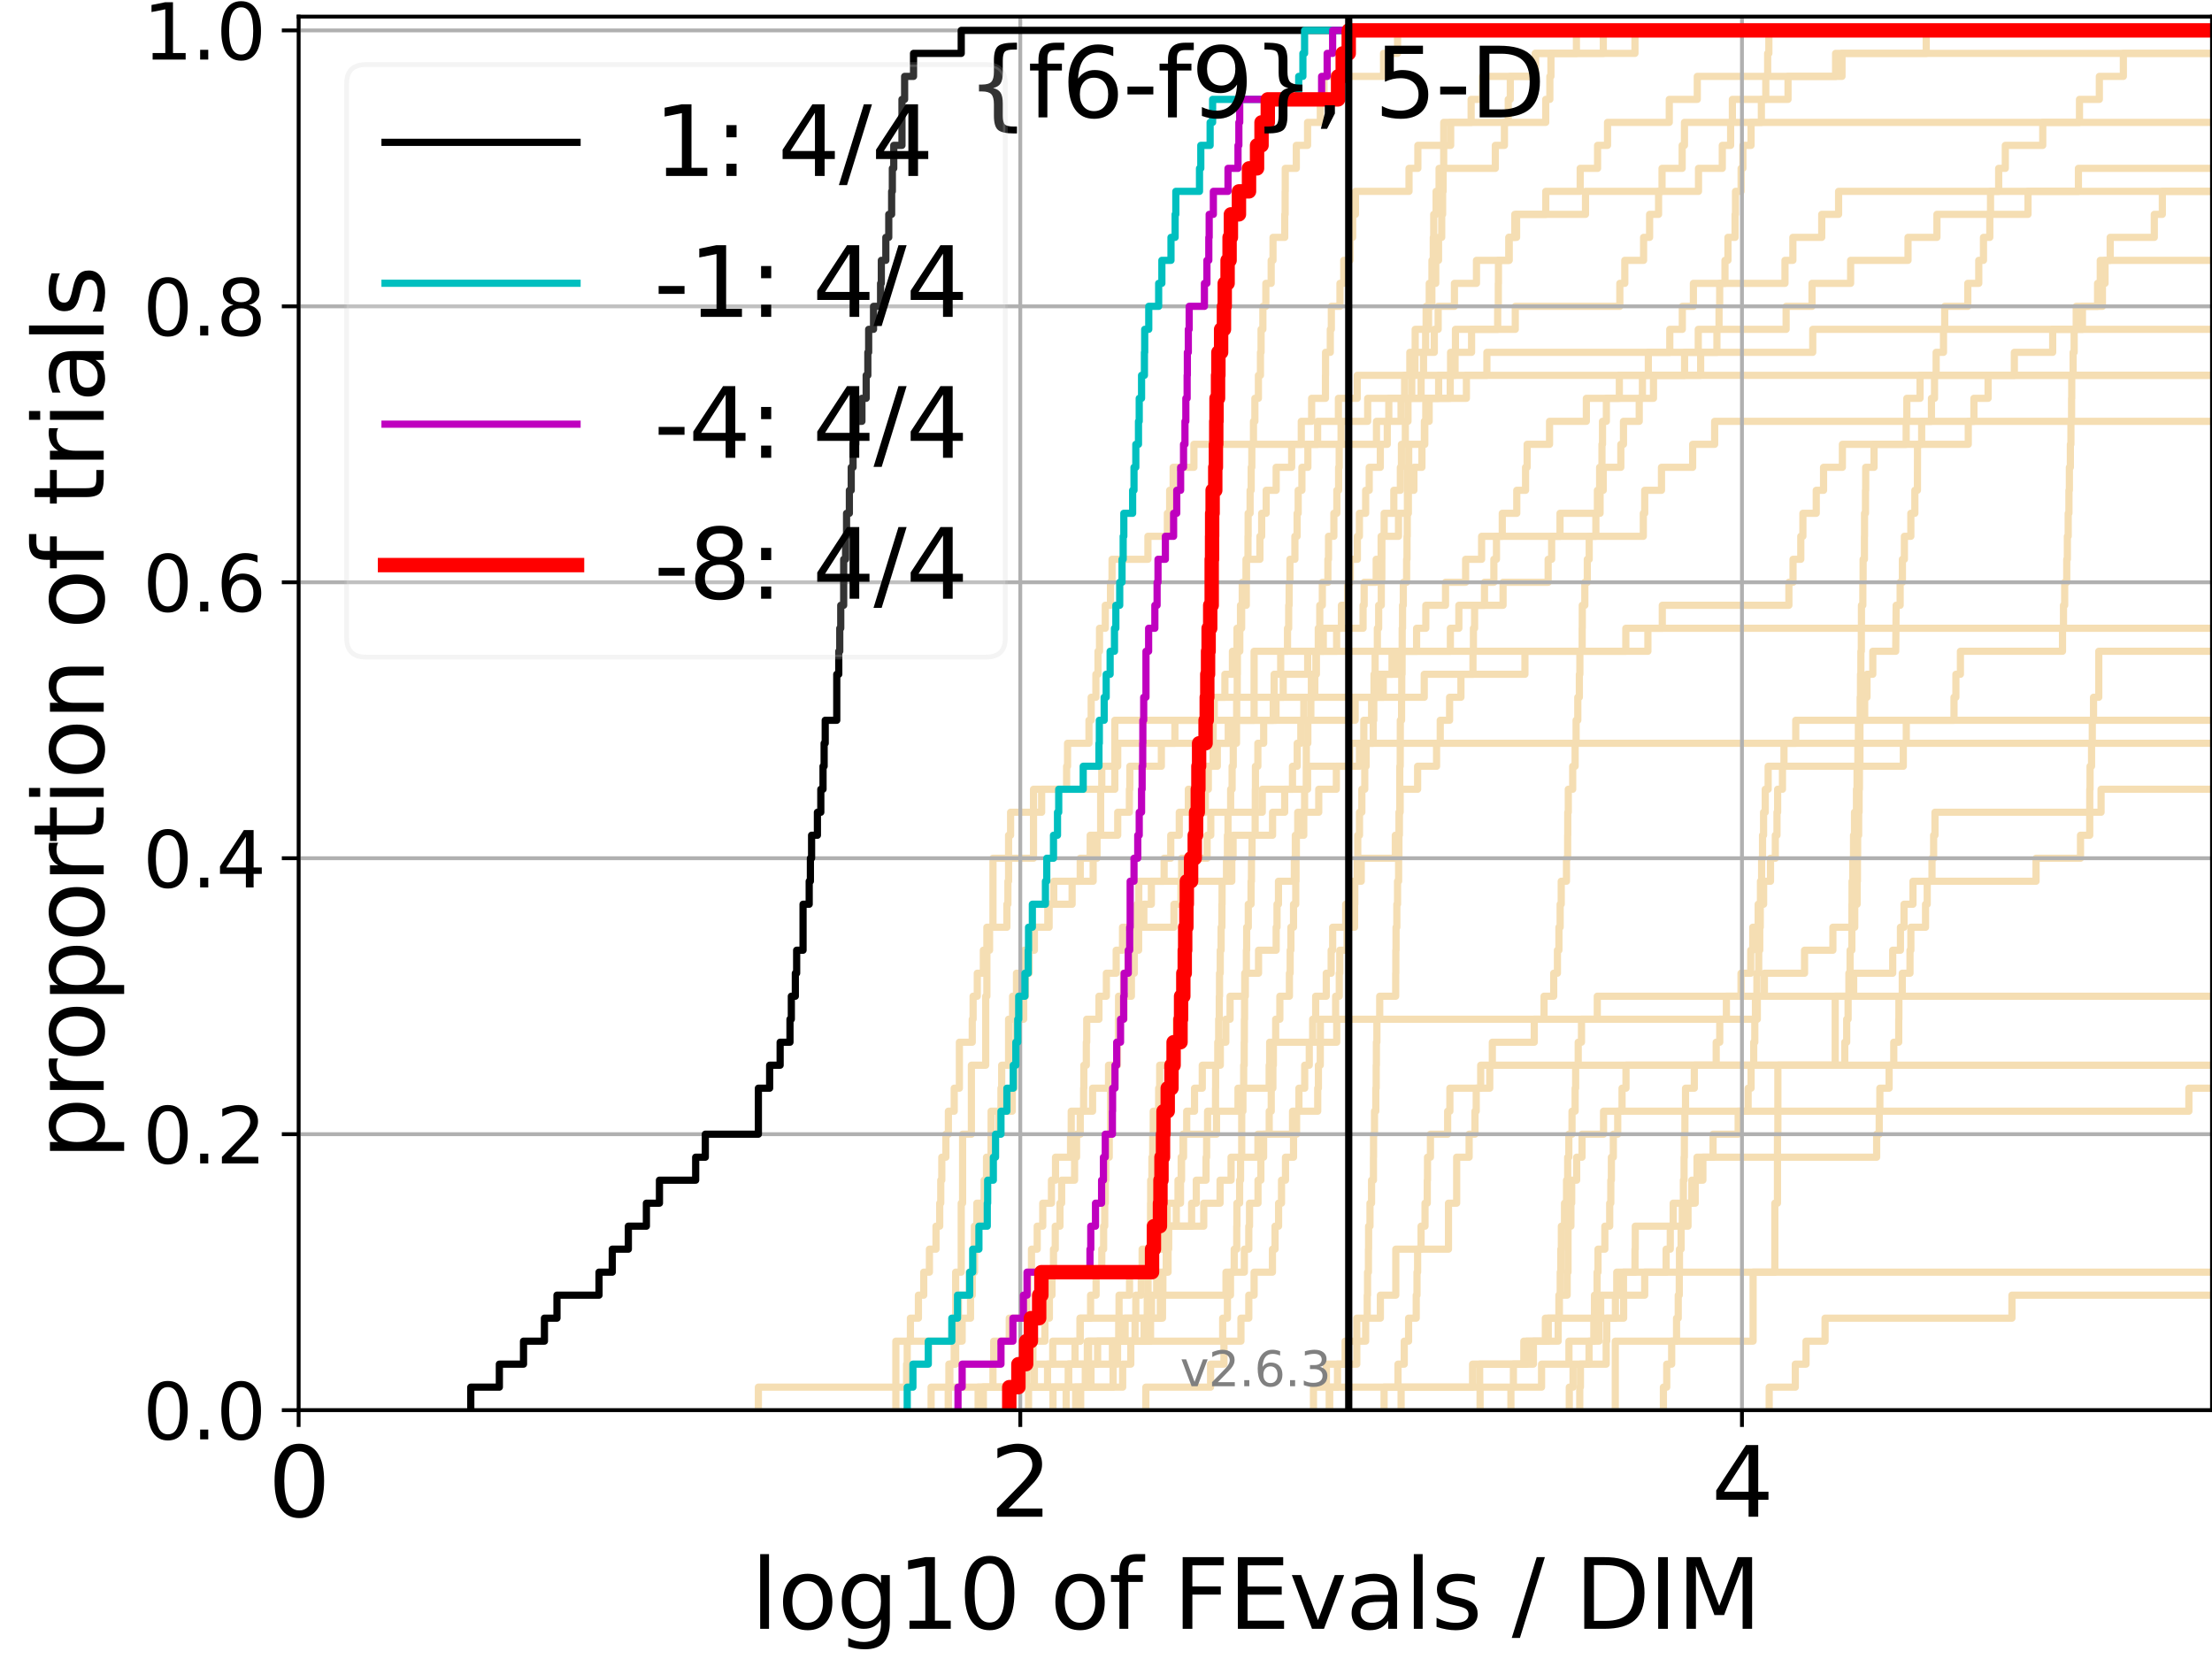 <?xml version="1.0" encoding="utf-8" standalone="no"?>
<!DOCTYPE svg PUBLIC "-//W3C//DTD SVG 1.1//EN"
  "http://www.w3.org/Graphics/SVG/1.1/DTD/svg11.dtd">
<svg xmlns:xlink="http://www.w3.org/1999/xlink" width="460.8pt" height="345.6pt" viewBox="0 0 460.8 345.6" xmlns="http://www.w3.org/2000/svg" version="1.1">
 <defs>
  <style type="text/css">*{stroke-linejoin: round; stroke-linecap: butt}</style>
 </defs>
 <g id="figure_1">
  <g id="patch_1">
   <path d="M 0 345.6 
L 460.8 345.6 
L 460.8 0 
L 0 0 
z
" style="fill: #ffffff"/>
  </g>
  <g id="axes_1">
   <g id="patch_2">
    <path d="M 62.208 293.76 
L 460.8 293.76 
L 460.8 3.456 
L 62.208 3.456 
z
" style="fill: #ffffff"/>
   </g>
   <g id="line2d_1">
    <path d="M 222.1 293.76 
L 222.1 288.97 
L 222.632 288.97 
L 222.632 284.179 
L 223.947 284.179 
L 223.947 279.389 
L 224.989 279.389 
L 224.989 274.598 
L 227.188 274.598 
L 227.188 269.808 
L 228.335 269.808 
L 228.335 265.017 
L 229.521 265.017 
L 229.521 260.227 
L 229.907 260.227 
L 229.907 255.436 
L 230.136 255.436 
L 230.136 250.646 
L 230.25 250.646 
L 230.25 245.855 
L 230.364 245.855 
L 230.364 241.065 
L 231.075 241.065 
L 231.075 236.274 
L 231.333 236.274 
L 231.333 231.484 
L 231.333 231.484 
L 231.333 226.693 
L 232.202 226.693 
L 232.202 221.903 
L 232.805 221.903 
L 232.805 217.112 
L 232.98 217.112 
L 232.98 212.322 
L 233.014 212.322 
L 233.014 207.531 
L 234.044 207.531 
L 234.044 202.741 
L 234.977 202.741 
L 234.977 197.95 
L 236.829 197.95 
L 236.829 193.16 
L 244.557 193.16 
L 244.557 188.369 
L 246.018 188.369 
L 246.018 183.579 
L 246.158 183.579 
L 246.158 178.788 
L 251.462 178.788 
L 251.462 173.998 
L 252.226 173.998 
L 252.226 169.207 
L 262.955 169.207 
L 262.955 164.417 
L 272.392 164.417 
L 272.392 159.626 
L 283.206 159.626 
L 283.206 154.836 
L 283.206 154.836 
L 283.206 154.836 
L 460.8 154.836 
" clip-path="url(#p41264a83b2)" style="fill: none; stroke: #f5deb3; stroke-width: 1.5; stroke-linecap: square"/>
   </g>
   <g id="line2d_2">
    <path d="M 336.493 293.76 
L 336.493 279.389 
L 365.205 279.389 
L 365.205 265.017 
L 369.733 265.017 
L 369.733 250.646 
L 370.28 250.646 
L 370.28 236.274 
L 370.362 236.274 
L 370.362 221.903 
L 382.305 221.903 
L 382.305 207.531 
L 382.305 207.531 
L 382.305 207.531 
L 460.8 207.531 
" clip-path="url(#p41264a83b2)" style="fill: none; stroke: #f5deb3; stroke-width: 1.5; stroke-linecap: square"/>
   </g>
   <g id="line2d_3">
    <path d="M 157.985 293.76 
L 157.985 288.97 
L 188.856 288.97 
L 188.856 284.179 
L 188.99 284.179 
L 188.99 279.389 
L 189.655 279.389 
L 189.655 274.598 
L 191.323 274.598 
L 191.323 269.808 
L 192.43 269.808 
L 192.43 265.017 
L 193.617 265.017 
L 193.617 260.227 
L 194.987 260.227 
L 194.987 255.436 
L 195.76 255.436 
L 195.76 250.646 
L 195.978 250.646 
L 195.978 245.855 
L 196.194 245.855 
L 196.194 241.065 
L 197.045 241.065 
L 197.045 236.274 
L 197.566 236.274 
L 197.566 231.484 
L 198.782 231.484 
L 198.782 226.693 
L 199.859 226.693 
L 199.859 221.903 
L 199.859 221.903 
L 199.859 217.112 
L 202.539 217.112 
L 202.539 212.322 
L 202.716 212.322 
L 202.716 207.531 
L 203.586 207.531 
L 203.586 202.741 
L 204.85 202.741 
L 204.85 197.95 
L 206.147 197.95 
L 206.147 193.16 
L 209.753 193.16 
L 209.753 188.369 
L 209.965 188.369 
L 209.965 183.579 
L 210.106 183.579 
L 210.106 178.788 
L 210.106 178.788 
L 210.106 173.998 
L 210.526 173.998 
L 210.526 169.207 
L 216.994 169.207 
L 216.994 164.417 
L 222.197 164.417 
L 222.197 159.626 
L 222.391 159.626 
L 222.391 154.836 
L 226.853 154.836 
L 226.853 150.045 
L 227.313 150.045 
L 227.313 145.255 
L 228.295 145.255 
L 228.295 140.464 
L 228.735 140.464 
L 228.735 135.674 
L 229.051 135.674 
L 229.051 130.883 
L 230.25 130.883 
L 230.25 126.093 
L 231.333 126.093 
L 231.333 121.302 
L 231.661 121.302 
L 231.661 116.512 
L 239.135 116.512 
L 239.135 111.721 
L 243.181 111.721 
L 243.181 106.931 
L 243.663 106.931 
L 243.663 102.14 
L 244.385 102.14 
L 244.385 97.35 
L 248.713 97.35 
L 248.713 92.559 
L 274.484 92.559 
L 274.484 87.769 
L 278.815 87.769 
L 278.815 82.978 
L 282.745 82.978 
L 282.745 78.188 
L 303.115 78.188 
L 303.115 73.397 
L 303.196 73.397 
L 303.196 68.607 
L 315.66 68.607 
L 315.66 63.816 
L 337.441 63.816 
L 337.441 59.026 
L 338.475 59.026 
L 338.475 54.235 
L 342.392 54.235 
L 342.392 49.445 
L 343.644 49.445 
L 343.644 44.654 
L 345.51 44.654 
L 345.51 39.864 
L 346.231 39.864 
L 346.231 35.073 
L 350.426 35.073 
L 350.426 30.283 
L 350.903 30.283 
L 350.903 25.492 
L 350.903 25.492 
L 350.903 25.492 
L 460.8 25.492 
" clip-path="url(#p41264a83b2)" style="fill: none; stroke: #f5deb3; stroke-width: 1.5; stroke-linecap: square"/>
   </g>
   <g id="line2d_4">
    <path d="M 197.566 293.76 
L 197.566 288.97 
L 231.879 288.97 
L 231.879 284.179 
L 232.805 284.179 
L 232.805 279.389 
L 238.344 279.389 
L 238.344 274.598 
L 238.99 274.598 
L 238.99 269.808 
L 239.163 269.808 
L 239.163 265.017 
L 239.508 265.017 
L 239.508 260.227 
L 239.622 260.227 
L 239.622 255.436 
L 239.679 255.436 
L 239.679 250.646 
L 239.708 250.646 
L 239.708 245.855 
L 239.963 245.855 
L 239.963 241.065 
L 240.131 241.065 
L 240.131 236.274 
L 240.243 236.274 
L 240.243 231.484 
L 241.37 231.484 
L 241.37 226.693 
L 241.585 226.693 
L 241.585 221.903 
L 243.864 221.903 
L 243.864 217.112 
L 245.019 217.112 
L 245.019 212.322 
L 246.064 212.322 
L 246.064 207.531 
L 246.552 207.531 
L 246.552 202.741 
L 246.69 202.741 
L 246.69 197.95 
L 247.483 197.95 
L 247.483 193.16 
L 247.573 193.16 
L 247.573 188.369 
L 247.728 188.369 
L 247.728 183.579 
L 248.257 183.579 
L 248.257 178.788 
L 249.291 178.788 
L 249.291 173.998 
L 249.333 173.998 
L 249.333 169.207 
L 251.083 169.207 
L 251.083 164.417 
L 251.719 164.417 
L 251.719 159.626 
L 252.707 159.626 
L 252.707 154.836 
L 252.726 154.836 
L 252.726 150.045 
L 252.954 150.045 
L 252.954 145.255 
L 255.168 145.255 
L 255.168 140.464 
L 256.74 140.464 
L 256.74 135.674 
L 257.687 135.674 
L 257.687 130.883 
L 258.656 130.883 
L 258.656 126.093 
L 259.627 126.093 
L 259.627 121.302 
L 259.658 121.302 
L 259.658 116.512 
L 262.463 116.512 
L 262.463 111.721 
L 262.829 111.721 
L 262.829 106.931 
L 263.767 106.931 
L 263.767 102.14 
L 265.848 102.14 
L 265.848 97.35 
L 269.076 97.35 
L 269.076 92.559 
L 271.082 92.559 
L 271.082 87.769 
L 273.237 87.769 
L 273.237 82.978 
L 276.117 82.978 
L 276.117 78.188 
L 276.136 78.188 
L 276.136 73.397 
L 277.126 73.397 
L 277.126 68.607 
L 277.342 68.607 
L 277.342 63.816 
L 279.14 63.816 
L 279.14 59.026 
L 279.928 59.026 
L 279.928 54.235 
L 281.228 54.235 
L 281.228 49.445 
L 281.789 49.445 
L 281.789 44.654 
L 282.363 44.654 
L 282.363 39.864 
L 293.525 39.864 
L 293.525 35.073 
L 295.368 35.073 
L 295.368 30.283 
L 302.202 30.283 
L 302.202 25.492 
L 306.465 25.492 
L 306.465 20.702 
L 308.819 20.702 
L 308.819 15.911 
L 319.877 15.911 
L 319.877 11.121 
L 328.398 11.121 
L 328.398 6.33 
L 328.398 6.33 
L 328.398 6.33 
L 460.8 6.33 
" clip-path="url(#p41264a83b2)" style="fill: none; stroke: #f5deb3; stroke-width: 1.5; stroke-linecap: square"/>
   </g>
   <g id="line2d_5"/>
   <g id="line2d_6"/>
   <g id="line2d_7">
    <path d="M 225.123 293.76 
L 225.123 288.97 
L 227.271 288.97 
L 227.271 284.179 
L 228.655 284.179 
L 228.655 279.389 
L 254.705 279.389 
L 254.705 274.598 
L 255.695 274.598 
L 255.695 269.808 
L 256.333 269.808 
L 256.333 265.017 
L 257.109 265.017 
L 257.109 260.227 
L 257.638 260.227 
L 257.638 255.436 
L 257.671 255.436 
L 257.671 250.646 
L 258.239 250.646 
L 258.239 245.855 
L 258.432 245.855 
L 258.432 241.065 
L 258.671 241.065 
L 258.671 236.274 
L 258.671 236.274 
L 258.671 231.484 
L 258.925 231.484 
L 258.925 226.693 
L 259.082 226.693 
L 259.082 221.903 
L 259.192 221.903 
L 259.192 217.112 
L 259.223 217.112 
L 259.223 212.322 
L 259.27 212.322 
L 259.27 207.531 
L 259.426 207.531 
L 259.426 202.741 
L 259.642 202.741 
L 259.642 197.95 
L 259.704 197.95 
L 259.704 193.16 
L 260.041 193.16 
L 260.041 188.369 
L 260.615 188.369 
L 260.615 183.579 
L 260.705 183.579 
L 260.705 178.788 
L 260.824 178.788 
L 260.824 173.998 
L 261.472 173.998 
L 261.472 169.207 
L 261.501 169.207 
L 261.501 164.417 
L 261.53 164.417 
L 261.53 159.626 
L 262.036 159.626 
L 262.036 154.836 
L 263.246 154.836 
L 263.246 150.045 
L 265.243 150.045 
L 265.243 145.255 
L 265.424 145.255 
L 265.424 140.464 
L 266.791 140.464 
L 266.791 135.674 
L 268.21 135.674 
L 268.21 130.883 
L 268.458 130.883 
L 268.458 126.093 
L 268.552 126.093 
L 268.552 121.302 
L 268.716 121.302 
L 268.716 116.512 
L 269.751 116.512 
L 269.751 111.721 
L 270.212 111.721 
L 270.212 106.931 
L 270.434 106.931 
L 270.434 102.14 
L 271.212 102.14 
L 271.212 97.35 
L 272.454 97.35 
L 272.454 92.559 
L 286.747 92.559 
L 286.747 87.769 
L 289.313 87.769 
L 289.313 82.978 
L 292.605 82.978 
L 292.605 78.188 
L 293.694 78.188 
L 293.694 73.397 
L 298.792 73.397 
L 298.792 68.607 
L 299.596 68.607 
L 299.596 63.816 
L 302.984 63.816 
L 302.984 59.026 
L 307.578 59.026 
L 307.578 54.235 
L 314.381 54.235 
L 314.381 49.445 
L 315.56 49.445 
L 315.56 44.654 
L 322.012 44.654 
L 322.012 39.864 
L 329.183 39.864 
L 329.183 35.073 
L 332.805 35.073 
L 332.805 30.283 
L 334.877 30.283 
L 334.877 25.492 
L 347.74 25.492 
L 347.74 20.702 
L 353.576 20.702 
L 353.576 15.911 
L 383.725 15.911 
L 383.725 11.121 
L 401.266 11.121 
L 401.266 6.33 
L 401.266 6.33 
L 401.266 6.33 
L 460.8 6.33 
" clip-path="url(#p41264a83b2)" style="fill: none; stroke: #f5deb3; stroke-width: 1.5; stroke-linecap: square"/>
   </g>
   <g id="line2d_8">
    <path d="M 329.091 293.76 
L 329.091 288.97 
L 329.23 288.97 
L 329.23 284.179 
L 331.025 284.179 
L 331.025 279.389 
L 332.025 279.389 
L 332.025 274.598 
L 332.159 274.598 
L 332.159 269.808 
L 332.7 269.808 
L 332.7 265.017 
L 332.894 265.017 
L 332.894 260.227 
L 334.318 260.227 
L 334.318 255.436 
L 335.33 255.436 
L 335.33 250.646 
L 335.561 250.646 
L 335.561 245.855 
L 335.683 245.855 
L 335.683 241.065 
L 336.089 241.065 
L 336.089 236.274 
L 337.002 236.274 
L 337.002 231.484 
L 364.165 231.484 
L 364.165 226.693 
L 364.785 226.693 
L 364.785 221.903 
L 365.327 221.903 
L 365.327 217.112 
L 365.558 217.112 
L 365.558 212.322 
L 365.691 212.322 
L 365.691 207.531 
L 365.994 207.531 
L 365.994 202.741 
L 366.372 202.741 
L 366.372 197.95 
L 366.587 197.95 
L 366.587 193.16 
L 366.695 193.16 
L 366.695 188.369 
L 366.735 188.369 
L 366.735 183.579 
L 366.976 183.579 
L 366.976 178.788 
L 367.167 178.788 
L 367.167 173.998 
L 367.383 173.998 
L 367.383 169.207 
L 367.735 169.207 
L 367.735 164.417 
L 368.338 164.417 
L 368.338 159.626 
L 396.494 159.626 
L 396.494 154.836 
L 397.114 154.836 
L 397.114 150.045 
L 397.114 150.045 
L 397.114 150.045 
L 460.8 150.045 
" clip-path="url(#p41264a83b2)" style="fill: none; stroke: #f5deb3; stroke-width: 1.5; stroke-linecap: square"/>
   </g>
   <g id="line2d_9">
    <path d="M 203.758 293.76 
L 203.758 288.97 
L 218.224 288.97 
L 218.224 284.179 
L 226.514 284.179 
L 226.514 279.389 
L 239.679 279.389 
L 239.679 274.598 
L 241.719 274.598 
L 241.719 269.808 
L 242.249 269.808 
L 242.249 265.017 
L 242.951 265.017 
L 242.951 260.227 
L 243.079 260.227 
L 243.079 255.436 
L 248.236 255.436 
L 248.236 250.646 
L 249.206 250.646 
L 249.206 245.855 
L 251.243 245.855 
L 251.243 241.065 
L 251.363 241.065 
L 251.363 236.274 
L 251.561 236.274 
L 251.561 231.484 
L 253.218 231.484 
L 253.218 226.693 
L 253.237 226.693 
L 253.237 221.903 
L 253.684 221.903 
L 253.684 217.112 
L 253.869 217.112 
L 253.869 212.322 
L 253.997 212.322 
L 253.997 207.531 
L 254.052 207.531 
L 254.052 202.741 
L 254.199 202.741 
L 254.199 197.95 
L 254.38 197.95 
L 254.38 193.16 
L 254.543 193.16 
L 254.543 188.369 
L 254.579 188.369 
L 254.579 183.579 
L 255.503 183.579 
L 255.503 178.788 
L 255.695 178.788 
L 255.695 173.998 
L 255.816 173.998 
L 255.816 169.207 
L 256.367 169.207 
L 256.367 164.417 
L 256.672 164.417 
L 256.672 159.626 
L 256.908 159.626 
L 256.908 154.836 
L 257.589 154.836 
L 257.589 150.045 
L 257.622 150.045 
L 257.622 145.255 
L 257.736 145.255 
L 257.736 140.464 
L 257.769 140.464 
L 257.769 135.674 
L 258.272 135.674 
L 258.272 130.883 
L 258.416 130.883 
L 258.416 126.093 
L 258.782 126.093 
L 258.782 121.302 
L 259.58 121.302 
L 259.58 116.512 
L 259.98 116.512 
L 259.98 111.721 
L 260.01 111.721 
L 260.01 106.931 
L 260.42 106.931 
L 260.42 102.14 
L 260.645 102.14 
L 260.645 97.35 
L 260.779 97.35 
L 260.779 92.559 
L 261.12 92.559 
L 261.12 87.769 
L 261.414 87.769 
L 261.414 82.978 
L 262.151 82.978 
L 262.151 78.188 
L 262.576 78.188 
L 262.576 73.397 
L 262.703 73.397 
L 262.703 68.607 
L 263.08 68.607 
L 263.08 63.816 
L 263.699 63.816 
L 263.699 59.026 
L 264.811 59.026 
L 264.811 54.235 
L 265.191 54.235 
L 265.191 49.445 
L 267.635 49.445 
L 267.635 44.654 
L 267.719 44.654 
L 267.719 39.864 
L 267.743 39.864 
L 267.743 35.073 
L 270.044 35.073 
L 270.044 30.283 
L 272.392 30.283 
L 272.392 25.492 
L 275.047 25.492 
L 275.047 20.702 
L 275.808 20.702 
L 275.808 15.911 
L 288.22 15.911 
L 288.22 11.121 
L 291.139 11.121 
L 291.139 6.33 
L 291.139 6.33 
L 291.139 6.33 
L 460.8 6.33 
" clip-path="url(#p41264a83b2)" style="fill: none; stroke: #f5deb3; stroke-width: 1.5; stroke-linecap: square"/>
   </g>
   <g id="line2d_10">
    <path d="M 308.329 293.76 
L 308.329 288.97 
L 321.135 288.97 
L 321.135 284.179 
L 326.84 284.179 
L 326.84 279.389 
L 333.115 279.389 
L 333.115 274.598 
L 338.235 274.598 
L 338.235 269.808 
L 342.62 269.808 
L 342.62 265.017 
L 347.085 265.017 
L 347.085 260.227 
L 347.949 260.227 
L 347.949 255.436 
L 348.554 255.436 
L 348.554 250.646 
L 353.142 250.646 
L 353.142 245.855 
L 354.74 245.855 
L 354.74 241.065 
L 390.942 241.065 
L 390.942 236.274 
L 391.475 236.274 
L 391.475 231.484 
L 391.608 231.484 
L 391.608 226.693 
L 393.538 226.693 
L 393.538 221.903 
L 394.509 221.903 
L 394.509 217.112 
L 395.54 217.112 
L 395.54 212.322 
L 395.574 212.322 
L 395.574 207.531 
L 396.281 207.531 
L 396.281 202.741 
L 397.887 202.741 
L 397.887 197.95 
L 398.068 197.95 
L 398.068 193.16 
L 401.126 193.16 
L 401.126 188.369 
L 401.475 188.369 
L 401.475 183.579 
L 402.472 183.579 
L 402.472 178.788 
L 402.811 178.788 
L 402.811 173.998 
L 403.091 173.998 
L 403.091 169.207 
L 437.69 169.207 
L 437.69 164.417 
L 437.69 164.417 
L 437.69 164.417 
L 460.8 164.417 
" clip-path="url(#p41264a83b2)" style="fill: none; stroke: #f5deb3; stroke-width: 1.5; stroke-linecap: square"/>
   </g>
   <g id="line2d_11">
    <path d="M 204.85 293.76 
L 204.85 288.97 
L 233.875 288.97 
L 233.875 284.179 
L 235.563 284.179 
L 235.563 279.389 
L 236.454 279.389 
L 236.454 274.598 
L 239.878 274.598 
L 239.878 269.808 
L 240.962 269.808 
L 240.962 265.017 
L 243.334 265.017 
L 243.334 260.227 
L 243.461 260.227 
L 243.461 255.436 
L 245.043 255.436 
L 245.043 250.646 
L 245.403 250.646 
L 245.403 245.855 
L 246.135 245.855 
L 246.135 241.065 
L 246.552 241.065 
L 246.552 236.274 
L 253.424 236.274 
L 253.424 231.484 
L 257.899 231.484 
L 257.899 226.693 
L 264.387 226.693 
L 264.387 221.903 
L 264.493 221.903 
L 264.493 217.112 
L 278.462 217.112 
L 278.462 212.322 
L 366.082 212.322 
L 366.082 207.531 
L 367.555 207.531 
L 367.555 202.741 
L 375.922 202.741 
L 375.922 197.95 
L 381.823 197.95 
L 381.823 193.16 
L 386.378 193.16 
L 386.378 188.369 
L 386.876 188.369 
L 386.876 183.579 
L 386.939 183.579 
L 386.939 178.788 
L 386.978 178.788 
L 386.978 173.998 
L 387.194 173.998 
L 387.194 169.207 
L 387.284 169.207 
L 387.284 164.417 
L 387.353 164.417 
L 387.353 159.626 
L 387.455 159.626 
L 387.455 154.836 
L 387.46 154.836 
L 387.46 150.045 
L 387.501 150.045 
L 387.501 145.255 
L 387.577 145.255 
L 387.577 140.464 
L 387.657 140.464 
L 387.657 135.674 
L 387.75 135.674 
L 387.75 130.883 
L 387.775 130.883 
L 387.775 126.093 
L 388.063 126.093 
L 388.063 121.302 
L 388.118 121.302 
L 388.118 116.512 
L 388.395 116.512 
L 388.395 111.721 
L 388.417 111.721 
L 388.417 106.931 
L 388.615 106.931 
L 388.615 102.14 
L 388.66 102.14 
L 388.66 97.35 
L 390.398 97.35 
L 390.398 92.559 
L 410.027 92.559 
L 410.027 87.769 
L 411.203 87.769 
L 411.203 82.978 
L 414.154 82.978 
L 414.154 78.188 
L 419.625 78.188 
L 419.625 73.397 
L 427.611 73.397 
L 427.611 68.607 
L 433.808 68.607 
L 433.808 63.816 
L 437.973 63.816 
L 437.973 59.026 
L 438.517 59.026 
L 438.517 54.235 
L 439.591 54.235 
L 439.591 49.445 
L 448.78 49.445 
L 448.78 44.654 
L 450.456 44.654 
L 450.456 39.864 
L 461.8 39.864 
" clip-path="url(#p41264a83b2)" style="fill: none; stroke: #f5deb3; stroke-width: 1.5; stroke-linecap: square"/>
   </g>
   <g id="line2d_12">
    <path d="M 193.965 293.76 
L 193.965 288.97 
L 197.874 288.97 
L 197.874 284.179 
L 199.08 284.179 
L 199.08 279.389 
L 199.666 279.389 
L 199.666 274.598 
L 199.666 274.598 
L 199.666 269.808 
L 201.912 269.808 
L 201.912 265.017 
L 202.98 265.017 
L 202.98 260.227 
L 202.98 260.227 
L 202.98 255.436 
L 203.5 255.436 
L 203.5 250.646 
L 205.015 250.646 
L 205.015 245.855 
L 205.505 245.855 
L 205.505 241.065 
L 206.463 241.065 
L 206.463 236.274 
L 206.463 236.274 
L 206.463 231.484 
L 210.871 231.484 
L 210.871 226.693 
L 211.281 226.693 
L 211.281 221.903 
L 211.281 221.903 
L 211.281 217.112 
L 211.686 217.112 
L 211.686 212.322 
L 213.256 212.322 
L 213.256 207.531 
L 213.637 207.531 
L 213.637 202.741 
L 214.386 202.741 
L 214.386 197.95 
L 215.478 197.95 
L 215.478 193.16 
L 218.552 193.16 
L 218.552 188.369 
L 219.515 188.369 
L 219.515 183.579 
L 225.034 183.579 
L 225.034 178.788 
L 227.104 178.788 
L 227.104 173.998 
L 229.287 173.998 
L 229.287 169.207 
L 229.287 169.207 
L 229.287 164.417 
L 229.521 164.417 
L 229.521 159.626 
L 232.84 159.626 
L 232.84 154.836 
L 257.192 154.836 
L 257.192 150.045 
L 265.822 150.045 
L 265.822 145.255 
L 296.694 145.255 
L 296.694 140.464 
L 317.671 140.464 
L 317.671 135.674 
L 343.287 135.674 
L 343.287 130.883 
L 346.286 130.883 
L 346.286 126.093 
L 372.66 126.093 
L 372.66 121.302 
L 373.52 121.302 
L 373.52 116.512 
L 375.137 116.512 
L 375.137 111.721 
L 375.575 111.721 
L 375.575 106.931 
L 378.358 106.931 
L 378.358 102.14 
L 379.88 102.14 
L 379.88 97.35 
L 383.805 97.35 
L 383.805 92.559 
L 397.089 92.559 
L 397.089 87.769 
L 397.228 87.769 
L 397.228 82.978 
L 399.983 82.978 
L 399.983 78.188 
L 399.983 78.188 
L 399.983 78.188 
L 460.8 78.188 
" clip-path="url(#p41264a83b2)" style="fill: none; stroke: #f5deb3; stroke-width: 1.5; stroke-linecap: square"/>
   </g>
   <g id="line2d_13">
    <path d="M 273.621 293.76 
L 273.621 288.97 
L 276.312 288.97 
L 276.312 284.179 
L 282.646 284.179 
L 282.646 279.389 
L 282.646 279.389 
L 282.646 274.598 
L 287.557 274.598 
L 287.557 269.808 
L 290.772 269.808 
L 290.772 265.017 
L 290.772 265.017 
L 290.772 260.227 
L 301.746 260.227 
L 301.746 255.436 
L 301.746 255.436 
L 301.746 250.646 
L 303.451 250.646 
L 303.451 245.855 
L 303.451 245.855 
L 303.451 241.065 
L 306.047 241.065 
L 306.047 236.274 
L 307.26 236.274 
L 307.26 231.484 
L 307.524 231.484 
L 307.524 226.693 
L 310.346 226.693 
L 310.346 221.903 
L 310.346 221.903 
L 310.346 221.903 
L 460.8 221.903 
" clip-path="url(#p41264a83b2)" style="fill: none; stroke: #f5deb3; stroke-width: 1.5; stroke-linecap: square"/>
   </g>
   <g id="line2d_14">
    <path d="M 219.357 293.76 
L 219.357 288.97 
L 222.535 288.97 
L 222.535 284.179 
L 231.734 284.179 
L 231.734 279.389 
L 234.381 279.389 
L 234.381 274.598 
L 236.611 274.598 
L 236.611 269.808 
L 237.746 269.808 
L 237.746 265.017 
L 239.651 265.017 
L 239.651 260.227 
L 242.038 260.227 
L 242.038 255.436 
L 243.156 255.436 
L 243.156 250.646 
L 245.924 250.646 
L 245.924 245.855 
L 246.064 245.855 
L 246.064 241.065 
L 246.437 241.065 
L 246.437 236.274 
L 247.213 236.274 
L 247.213 231.484 
L 248.843 231.484 
L 248.843 226.693 
L 250.456 226.693 
L 250.456 221.903 
L 254.217 221.903 
L 254.217 217.112 
L 255.362 217.112 
L 255.362 212.322 
L 256.247 212.322 
L 256.247 207.531 
L 259.301 207.531 
L 259.301 202.741 
L 262.179 202.741 
L 262.179 197.95 
L 265.848 197.95 
L 265.848 193.16 
L 266.026 193.16 
L 266.026 188.369 
L 266.329 188.369 
L 266.329 183.579 
L 269.638 183.579 
L 269.638 178.788 
L 269.841 178.788 
L 269.841 173.998 
L 270.345 173.998 
L 270.345 169.207 
L 274.718 169.207 
L 274.718 164.417 
L 278.384 164.417 
L 278.384 159.626 
L 281.156 159.626 
L 281.156 154.836 
L 284.108 154.836 
L 284.108 150.045 
L 285.729 150.045 
L 285.729 145.255 
L 288.155 145.255 
L 288.155 140.464 
L 289.984 140.464 
L 289.984 135.674 
L 295.103 135.674 
L 295.103 130.883 
L 297.024 130.883 
L 297.024 126.093 
L 301.129 126.093 
L 301.129 121.302 
L 305.316 121.302 
L 305.316 116.512 
L 308.647 116.512 
L 308.647 111.721 
L 342.333 111.721 
L 342.333 106.931 
L 342.625 106.931 
L 342.625 102.14 
L 346.118 102.14 
L 346.118 97.35 
L 352.61 97.35 
L 352.61 92.559 
L 357.194 92.559 
L 357.194 87.769 
L 357.194 87.769 
L 357.194 87.769 
L 460.8 87.769 
" clip-path="url(#p41264a83b2)" style="fill: none; stroke: #f5deb3; stroke-width: 1.5; stroke-linecap: square"/>
   </g>
   <g id="line2d_15">
    <path d="M 368.554 293.76 
L 368.554 288.97 
L 373.997 288.97 
L 373.997 284.179 
L 376.227 284.179 
L 376.227 279.389 
L 380.193 279.389 
L 380.193 274.598 
L 419.124 274.598 
L 419.124 269.808 
L 419.124 269.808 
L 419.124 269.808 
L 460.8 269.808 
" clip-path="url(#p41264a83b2)" style="fill: none; stroke: #f5deb3; stroke-width: 1.5; stroke-linecap: square"/>
   </g>
   <g id="line2d_16">
    <path d="M 326.913 293.76 
L 326.913 288.97 
L 327.696 288.97 
L 327.696 284.179 
L 334.597 284.179 
L 334.597 279.389 
L 334.717 279.389 
L 334.717 274.598 
L 336.517 274.598 
L 336.517 269.808 
L 336.8 269.808 
L 336.8 265.017 
L 340.599 265.017 
L 340.599 260.227 
L 340.657 260.227 
L 340.657 255.436 
L 351.644 255.436 
L 351.644 250.646 
L 352.436 250.646 
L 352.436 245.855 
L 353.519 245.855 
L 353.519 241.065 
L 356.863 241.065 
L 356.863 236.274 
L 362.089 236.274 
L 362.089 231.484 
L 455.984 231.484 
L 455.984 226.693 
L 461.8 226.693 
" clip-path="url(#p41264a83b2)" style="fill: none; stroke: #f5deb3; stroke-width: 1.5; stroke-linecap: square"/>
   </g>
   <g id="line2d_17">
    <path d="M 276.918 293.76 
L 276.918 288.97 
L 291.227 288.97 
L 291.227 284.179 
L 292.531 284.179 
L 292.531 279.389 
L 293.437 279.389 
L 293.437 274.598 
L 295.025 274.598 
L 295.025 269.808 
L 295.186 269.808 
L 295.186 265.017 
L 295.316 265.017 
L 295.316 260.227 
L 296.037 260.227 
L 296.037 255.436 
L 296.857 255.436 
L 296.857 250.646 
L 297.327 250.646 
L 297.327 245.855 
L 297.376 245.855 
L 297.376 241.065 
L 297.987 241.065 
L 297.987 236.274 
L 301.572 236.274 
L 301.572 231.484 
L 302.038 231.484 
L 302.038 226.693 
L 308.458 226.693 
L 308.458 221.903 
L 310.88 221.903 
L 310.88 217.112 
L 319.615 217.112 
L 319.615 212.322 
L 321.654 212.322 
L 321.654 207.531 
L 323.666 207.531 
L 323.666 202.741 
L 324.442 202.741 
L 324.442 197.95 
L 324.752 197.95 
L 324.752 193.16 
L 325.008 193.16 
L 325.008 188.369 
L 325.234 188.369 
L 325.234 183.579 
L 326.326 183.579 
L 326.326 178.788 
L 326.571 178.788 
L 326.571 173.998 
L 326.595 173.998 
L 326.595 169.207 
L 326.704 169.207 
L 326.704 164.417 
L 327.621 164.417 
L 327.621 159.626 
L 328.126 159.626 
L 328.126 154.836 
L 328.33 154.836 
L 328.33 150.045 
L 328.684 150.045 
L 328.684 145.255 
L 329.008 145.255 
L 329.008 140.464 
L 329.117 140.464 
L 329.117 135.674 
L 329.593 135.674 
L 329.593 130.883 
L 329.616 130.883 
L 329.616 126.093 
L 330.147 126.093 
L 330.147 121.302 
L 330.665 121.302 
L 330.665 116.512 
L 331.061 116.512 
L 331.061 111.721 
L 332.449 111.721 
L 332.449 106.931 
L 332.769 106.931 
L 332.769 102.14 
L 333.234 102.14 
L 333.234 97.35 
L 333.719 97.35 
L 333.719 92.559 
L 333.831 92.559 
L 333.831 87.769 
L 334.635 87.769 
L 334.635 82.978 
L 337.339 82.978 
L 337.339 78.188 
L 354.277 78.188 
L 354.277 73.397 
L 357.666 73.397 
L 357.666 68.607 
L 358.108 68.607 
L 358.108 63.816 
L 358.241 63.816 
L 358.241 59.026 
L 359.344 59.026 
L 359.344 54.235 
L 359.963 54.235 
L 359.963 49.445 
L 361.45 49.445 
L 361.45 44.654 
L 361.537 44.654 
L 361.537 39.864 
L 362.706 39.864 
L 362.706 35.073 
L 363.08 35.073 
L 363.08 30.283 
L 364.78 30.283 
L 364.78 25.492 
L 366.926 25.492 
L 366.926 20.702 
L 367.847 20.702 
L 367.847 15.911 
L 368.235 15.911 
L 368.235 11.121 
L 368.488 11.121 
L 368.488 6.33 
L 368.488 6.33 
L 368.488 6.33 
L 460.8 6.33 
" clip-path="url(#p41264a83b2)" style="fill: none; stroke: #f5deb3; stroke-width: 1.5; stroke-linecap: square"/>
   </g>
   <g id="line2d_18">
    <path d="M 197.566 293.76 
L 197.566 288.97 
L 197.669 288.97 
L 197.669 284.179 
L 198.782 284.179 
L 198.782 279.389 
L 200.432 279.389 
L 200.432 274.598 
L 202.182 274.598 
L 202.182 269.808 
L 202.539 269.808 
L 202.539 265.017 
L 202.98 265.017 
L 202.98 260.227 
L 203.758 260.227 
L 203.758 255.436 
L 204.601 255.436 
L 204.601 250.646 
L 205.342 250.646 
L 205.342 245.855 
L 206.305 245.855 
L 206.305 241.065 
L 206.463 241.065 
L 206.463 236.274 
L 208.074 236.274 
L 208.074 231.484 
L 208.52 231.484 
L 208.52 226.693 
L 208.668 226.693 
L 208.668 221.903 
L 210.106 221.903 
L 210.106 217.112 
L 210.106 217.112 
L 210.106 212.322 
L 210.94 212.322 
L 210.94 207.531 
L 211.753 207.531 
L 211.753 202.741 
L 213.384 202.741 
L 213.384 197.95 
L 214.754 197.95 
L 214.754 193.16 
L 218.279 193.16 
L 218.279 188.369 
L 223.343 188.369 
L 223.343 183.579 
L 227.725 183.579 
L 227.725 178.788 
L 228.535 178.788 
L 228.535 173.998 
L 232.84 173.998 
L 232.84 169.207 
L 235.271 169.207 
L 235.271 164.417 
L 235.369 164.417 
L 235.369 159.626 
L 241.932 159.626 
L 241.932 154.836 
L 244.752 154.836 
L 244.752 150.045 
L 251.856 150.045 
L 251.856 145.255 
L 267.319 145.255 
L 267.319 140.464 
L 272.413 140.464 
L 272.413 135.674 
L 278.445 135.674 
L 278.445 130.883 
L 279.444 130.883 
L 279.444 126.093 
L 280.771 126.093 
L 280.771 121.302 
L 281.292 121.302 
L 281.292 116.512 
L 282.768 116.512 
L 282.768 111.721 
L 283.191 111.721 
L 283.191 106.931 
L 284.492 106.931 
L 284.492 102.14 
L 285.233 102.14 
L 285.233 97.35 
L 287.544 97.35 
L 287.544 92.559 
L 288.995 92.559 
L 288.995 87.769 
L 291.866 87.769 
L 291.866 82.978 
L 305.479 82.978 
L 305.479 78.188 
L 305.479 78.188 
L 305.479 78.188 
L 460.8 78.188 
" clip-path="url(#p41264a83b2)" style="fill: none; stroke: #f5deb3; stroke-width: 1.5; stroke-linecap: square"/>
   </g>
   <g id="line2d_19">
    <path d="M 314.751 293.76 
L 314.751 288.97 
L 315.269 288.97 
L 315.269 284.179 
L 318.06 284.179 
L 318.06 279.389 
L 321.925 279.389 
L 321.925 274.598 
L 324.746 274.598 
L 324.746 269.808 
L 326.468 269.808 
L 326.468 265.017 
L 326.647 265.017 
L 326.649 255.436 
L 327.251 255.436 
L 327.251 250.646 
L 327.414 250.646 
L 327.414 245.855 
L 328.45 245.855 
L 328.45 241.065 
L 329.565 241.065 
L 329.565 236.274 
L 334.048 236.274 
L 334.048 231.484 
L 337.901 231.484 
L 337.901 226.693 
L 338.723 226.693 
L 338.723 221.903 
L 357.517 221.903 
L 357.517 217.112 
L 358.256 217.112 
L 358.256 212.322 
L 359.638 212.322 
L 359.638 207.531 
L 362.685 207.531 
L 362.685 202.741 
L 364.71 202.741 
L 364.71 197.95 
L 365.131 197.95 
L 365.131 193.16 
L 366.261 193.16 
L 366.261 188.369 
L 367.393 188.369 
L 367.393 183.579 
L 368.829 183.579 
L 368.829 178.788 
L 369.831 178.788 
L 369.831 173.998 
L 370.178 173.998 
L 370.178 169.207 
L 370.316 169.207 
L 370.316 164.417 
L 371.319 164.417 
L 371.319 159.626 
L 371.636 159.626 
L 371.636 154.836 
L 374.087 154.836 
L 374.087 150.045 
L 388.451 150.045 
L 388.451 145.255 
L 388.929 145.255 
L 388.929 140.464 
L 390.136 140.464 
L 390.136 135.674 
L 394.913 135.674 
L 395.006 126.093 
L 395.834 126.093 
L 395.834 121.302 
L 396.306 121.302 
L 396.306 116.512 
L 396.719 116.512 
L 396.719 111.721 
L 398.062 111.721 
L 398.062 106.931 
L 398.899 106.931 
L 398.899 102.14 
L 399.436 102.14 
L 399.455 92.559 
L 400.315 92.559 
L 400.315 87.769 
L 402.354 87.769 
L 402.354 82.978 
L 402.996 82.978 
L 402.996 78.188 
L 403.334 78.188 
L 403.334 73.397 
L 404.864 73.397 
L 404.864 68.607 
L 405.117 68.607 
L 405.117 63.816 
L 409.927 63.816 
L 409.927 59.026 
L 412.214 59.026 
L 412.214 54.235 
L 413.194 54.235 
L 413.194 49.445 
L 414.512 49.445 
L 414.512 44.654 
L 414.663 44.654 
L 414.663 39.864 
L 416.358 39.864 
L 416.358 35.073 
L 417.741 35.073 
L 417.741 30.283 
L 425.541 30.283 
L 425.541 25.492 
L 433.196 25.492 
L 433.196 20.702 
L 437.332 20.702 
L 437.332 15.911 
L 442.334 15.911 
L 442.334 11.121 
L 461.239 11.121 
L 461.239 6.33 
L 461.239 6.33 
" clip-path="url(#p41264a83b2)" style="fill: none; stroke: #f5deb3; stroke-width: 1.5; stroke-linecap: square"/>
   </g>
   <g id="line2d_20">
    <path d="M 211.008 293.76 
L 211.008 288.97 
L 213.951 288.97 
L 213.951 284.179 
L 215.179 284.179 
L 215.179 279.389 
L 217.671 279.389 
L 217.671 274.598 
L 218.606 274.598 
L 218.606 269.808 
L 219.144 269.808 
L 219.144 265.017 
L 219.462 265.017 
L 219.462 260.227 
L 219.83 260.227 
L 219.83 255.436 
L 220.808 255.436 
L 220.808 250.646 
L 221.161 250.646 
L 221.161 245.855 
L 223.855 245.855 
L 223.855 241.065 
L 224.268 241.065 
L 224.268 236.274 
L 225.034 236.274 
L 225.034 231.484 
L 225.739 231.484 
L 225.739 226.693 
L 225.782 226.693 
L 225.782 221.903 
L 226.3 221.903 
L 226.3 217.112 
L 226.386 217.112 
L 226.386 212.322 
L 228.933 212.322 
L 228.933 207.531 
L 230.477 207.531 
L 230.477 202.741 
L 232.522 202.741 
L 232.522 197.95 
L 233.841 197.95 
L 233.841 193.16 
L 236.891 193.16 
L 236.891 188.369 
L 237.229 188.369 
L 237.229 183.579 
L 242.51 183.579 
L 242.51 178.788 
L 243.889 178.788 
L 243.889 173.998 
L 245.665 173.998 
L 245.665 169.207 
L 247.55 169.207 
L 247.55 164.417 
L 249.354 164.417 
L 249.354 159.626 
L 253.591 159.626 
L 253.591 154.836 
L 255.868 154.836 
L 255.868 150.045 
L 282.301 150.045 
L 282.301 145.255 
L 287.121 145.255 
L 287.121 140.464 
L 291.151 140.464 
L 291.151 135.674 
L 302.139 135.674 
L 302.139 130.883 
L 303.908 130.883 
L 303.908 126.093 
L 313.114 126.093 
L 313.114 121.302 
L 322.508 121.302 
L 322.508 116.512 
L 323.235 116.512 
L 323.235 111.721 
L 324.978 111.721 
L 324.978 106.931 
L 333.324 106.931 
L 333.324 102.14 
L 333.988 102.14 
L 333.988 97.35 
L 337.648 97.35 
L 337.648 92.559 
L 338.199 92.559 
L 338.199 87.769 
L 341.48 87.769 
L 341.48 82.978 
L 342.147 82.978 
L 342.147 78.188 
L 343.376 78.188 
L 343.376 73.397 
L 347.847 73.397 
L 347.847 68.607 
L 350.458 68.607 
L 350.458 63.816 
L 352.765 63.816 
L 352.765 59.026 
L 371.843 59.026 
L 371.843 54.235 
L 373.489 54.235 
L 373.489 49.445 
L 379.501 49.445 
L 379.501 44.654 
L 383.014 44.654 
L 383.014 39.864 
L 383.014 39.864 
L 383.014 39.864 
L 460.8 39.864 
" clip-path="url(#p41264a83b2)" style="fill: none; stroke: #f5deb3; stroke-width: 1.5; stroke-linecap: square"/>
   </g>
   <g id="line2d_21"/>
   <g id="line2d_22">
    <path d="M 204.685 293.76 
L 204.685 288.97 
L 206.854 288.97 
L 206.854 284.179 
L 207.009 284.179 
L 207.009 279.389 
L 210.247 279.389 
L 210.247 274.598 
L 213.889 274.598 
L 213.889 269.808 
L 214.138 269.808 
L 214.138 265.017 
L 214.876 265.017 
L 214.876 260.227 
L 216.07 260.227 
L 216.07 255.436 
L 217.222 255.436 
L 217.222 250.646 
L 219.037 250.646 
L 219.037 245.855 
L 219.882 245.855 
L 219.882 241.065 
L 223.013 241.065 
L 223.013 236.274 
L 223.155 236.274 
L 223.155 231.484 
L 227.602 231.484 
L 227.602 226.693 
L 230.926 226.693 
L 230.926 221.903 
L 232.734 221.903 
L 232.734 217.112 
L 233.119 217.112 
L 233.119 212.322 
L 234.146 212.322 
L 234.146 207.531 
L 235.692 207.531 
L 235.692 202.741 
L 236.297 202.741 
L 236.297 197.95 
L 237.199 197.95 
L 237.199 193.16 
L 238.285 193.16 
L 238.285 188.369 
L 239.85 188.369 
L 239.85 183.579 
L 256.605 183.579 
L 256.605 178.788 
L 256.875 178.788 
L 256.875 173.998 
L 265.099 173.998 
L 265.099 169.207 
L 267.623 169.207 
L 267.623 164.417 
L 269.249 164.417 
L 269.249 159.626 
L 270.234 159.626 
L 270.234 154.836 
L 270.984 154.836 
L 270.984 150.045 
L 271.61 150.045 
L 271.61 145.255 
L 273.186 145.255 
L 273.186 140.464 
L 274.219 140.464 
L 274.219 135.674 
L 275.667 135.674 
L 275.667 130.883 
L 283.954 130.883 
L 283.954 126.093 
L 284.18 126.093 
L 284.18 121.302 
L 286.686 121.302 
L 286.686 116.512 
L 287.714 116.512 
L 287.714 111.721 
L 291.332 111.721 
L 291.332 106.931 
L 293.388 106.931 
L 293.388 102.14 
L 294.541 102.14 
L 294.541 97.35 
L 296.214 97.35 
L 296.214 92.559 
L 296.807 92.559 
L 296.807 87.769 
L 297.719 87.769 
L 297.719 82.978 
L 299.695 82.978 
L 299.695 78.188 
L 309.746 78.188 
L 309.746 73.397 
L 353.779 73.397 
L 353.779 68.607 
L 372.081 68.607 
L 372.081 63.816 
L 377.476 63.816 
L 377.476 59.026 
L 385.519 59.026 
L 385.519 54.235 
L 397.476 54.235 
L 397.476 49.445 
L 403.498 49.445 
L 403.498 44.654 
L 422.471 44.654 
L 422.471 39.864 
L 432.973 39.864 
L 432.973 35.073 
L 432.973 35.073 
L 432.973 35.073 
L 460.8 35.073 
" clip-path="url(#p41264a83b2)" style="fill: none; stroke: #f5deb3; stroke-width: 1.5; stroke-linecap: square"/>
   </g>
   <g id="line2d_23">
    <path d="M 291.877 293.76 
L 291.877 288.97 
L 306.765 288.97 
L 306.765 284.179 
L 319.433 284.179 
L 319.433 279.389 
L 324.597 279.389 
L 324.597 274.598 
L 324.845 274.598 
L 324.845 269.808 
L 325.02 269.808 
L 325.02 265.017 
L 325.141 265.017 
L 325.141 260.227 
L 325.259 260.227 
L 325.259 255.436 
L 325.916 255.436 
L 325.916 250.646 
L 326.34 250.646 
L 326.34 245.855 
L 326.579 245.855 
L 326.579 241.065 
L 326.817 241.065 
L 326.817 236.274 
L 327.48 236.274 
L 327.48 231.484 
L 328.128 231.484 
L 328.128 226.693 
L 328.236 226.693 
L 328.236 221.903 
L 328.771 221.903 
L 328.771 217.112 
L 329.456 217.112 
L 329.456 212.322 
L 332.743 212.322 
L 332.743 207.531 
L 386.152 207.531 
L 386.152 202.741 
L 394.285 202.741 
L 394.285 197.95 
L 395.896 197.95 
L 395.896 193.16 
L 396.644 193.16 
L 396.644 188.369 
L 398.506 188.369 
L 398.506 183.579 
L 424.147 183.579 
L 424.147 178.788 
L 433.405 178.788 
L 433.405 173.998 
L 435.329 173.998 
L 435.329 169.207 
L 435.335 169.207 
L 435.335 164.417 
L 435.398 164.417 
L 435.398 159.626 
L 435.709 159.626 
L 435.709 154.836 
L 435.862 154.836 
L 435.862 150.045 
L 436.122 150.045 
L 436.122 145.255 
L 437.212 145.255 
L 437.212 140.464 
L 437.213 140.464 
L 437.213 135.674 
L 437.213 135.674 
L 437.213 135.674 
L 460.8 135.674 
" clip-path="url(#p41264a83b2)" style="fill: none; stroke: #f5deb3; stroke-width: 1.5; stroke-linecap: square"/>
   </g>
   <g id="line2d_24">
    <path d="M 224.085 293.76 
L 224.085 288.97 
L 226.085 288.97 
L 226.085 284.179 
L 226.768 284.179 
L 226.768 279.389 
L 233.049 279.389 
L 233.049 274.598 
L 233.119 274.598 
L 233.119 269.808 
L 235.304 269.808 
L 235.304 265.017 
L 237.927 265.017 
L 237.927 260.227 
L 241.37 260.227 
L 241.37 255.436 
L 250.761 255.436 
L 250.761 250.646 
L 254.162 250.646 
L 254.162 245.855 
L 256.452 245.855 
L 256.452 241.065 
L 262.051 241.065 
L 262.051 236.274 
L 269.261 236.274 
L 269.261 231.484 
L 274.504 231.484 
L 274.504 226.693 
L 274.65 226.693 
L 274.65 221.903 
L 275.038 221.903 
L 275.038 217.112 
L 275.057 217.112 
L 275.057 212.322 
L 278.236 212.322 
L 278.236 207.531 
L 278.995 207.531 
L 278.995 202.741 
L 279.097 202.741 
L 279.097 197.95 
L 280.617 197.95 
L 280.617 193.16 
L 282.185 193.16 
L 282.185 188.369 
L 282.224 188.369 
L 282.224 183.579 
L 282.737 183.579 
L 282.737 178.788 
L 282.844 178.788 
L 282.844 173.998 
L 283.206 173.998 
L 283.206 169.207 
L 283.697 169.207 
L 283.697 164.417 
L 284.304 164.417 
L 284.304 159.626 
L 284.592 159.626 
L 284.592 154.836 
L 286.074 154.836 
L 286.074 150.045 
L 286.184 150.045 
L 286.184 145.255 
L 286.232 145.255 
L 286.232 140.464 
L 286.463 140.464 
L 286.463 135.674 
L 286.928 135.674 
L 286.928 130.883 
L 287.201 130.883 
L 287.201 126.093 
L 287.747 126.093 
L 287.747 121.302 
L 287.858 121.302 
L 287.858 116.512 
L 287.871 116.512 
L 287.871 111.721 
L 288.348 111.721 
L 288.348 106.931 
L 290.36 106.931 
L 290.36 102.14 
L 291.722 102.14 
L 291.722 97.35 
L 291.946 97.35 
L 291.946 92.559 
L 292.756 92.559 
L 292.756 87.769 
L 293.311 87.769 
L 293.311 82.978 
L 294.093 82.978 
L 294.093 78.188 
L 294.753 78.188 
L 294.753 73.397 
L 294.81 73.397 
L 294.81 68.607 
L 297.594 68.607 
L 297.594 63.816 
L 298.281 63.816 
L 298.281 59.026 
L 299.097 59.026 
L 299.097 54.235 
L 299.673 54.235 
L 299.673 49.445 
L 300.336 49.445 
L 300.336 44.654 
L 300.526 44.654 
L 300.526 39.864 
L 300.632 39.864 
L 300.632 35.073 
L 300.75 35.073 
L 300.75 30.283 
L 300.759 30.283 
L 300.759 25.492 
L 322.005 25.492 
L 322.005 20.702 
L 322.862 20.702 
L 322.862 15.911 
L 323.088 15.911 
L 323.088 11.121 
L 340.593 11.121 
L 340.593 6.33 
L 340.593 6.33 
L 340.593 6.33 
L 460.8 6.33 
" clip-path="url(#p41264a83b2)" style="fill: none; stroke: #f5deb3; stroke-width: 1.5; stroke-linecap: square"/>
   </g>
   <g id="line2d_25">
    <path d="M 346.517 293.76 
L 346.517 288.97 
L 347.212 288.97 
L 347.212 284.179 
L 348.239 284.179 
L 348.239 279.389 
L 349.255 279.389 
L 349.255 274.598 
L 349.607 274.598 
L 349.607 269.808 
L 349.824 269.808 
L 349.824 265.017 
L 349.867 265.017 
L 349.867 260.227 
L 350.206 260.227 
L 350.206 255.436 
L 350.457 255.436 
L 350.457 250.646 
L 350.679 250.646 
L 350.679 245.855 
L 350.822 245.855 
L 350.822 241.065 
L 350.886 241.065 
L 350.886 236.274 
L 350.994 236.274 
L 350.994 231.484 
L 351.127 231.484 
L 351.127 226.693 
L 352.954 226.693 
L 352.954 221.903 
L 384.3 221.903 
L 384.3 217.112 
L 384.698 217.112 
L 384.698 212.322 
L 384.992 212.322 
L 384.992 207.531 
L 385.16 207.531 
L 385.16 202.741 
L 385.409 202.741 
L 385.409 197.95 
L 385.775 197.95 
L 385.775 193.16 
L 385.792 193.16 
L 385.792 188.369 
L 385.815 188.369 
L 385.815 183.579 
L 385.961 183.579 
L 385.961 178.788 
L 386.124 178.788 
L 386.124 173.998 
L 386.325 173.998 
L 386.325 169.207 
L 386.737 169.207 
L 386.737 164.417 
L 386.859 164.417 
L 386.859 159.626 
L 387.026 159.626 
L 387.026 154.836 
L 387.134 154.836 
L 387.134 150.045 
L 407.054 150.045 
L 407.054 145.255 
L 407.449 145.255 
L 407.449 140.464 
L 408.392 140.464 
L 408.392 135.674 
L 429.658 135.674 
L 429.658 130.883 
L 429.864 130.883 
L 429.864 126.093 
L 430.11 126.093 
L 430.11 121.302 
L 430.541 121.302 
L 430.541 116.512 
L 430.67 116.512 
L 430.67 111.721 
L 430.844 111.721 
L 430.844 106.931 
L 430.998 106.931 
L 430.998 102.14 
L 431.089 102.14 
L 431.089 97.35 
L 431.295 97.35 
L 431.295 92.559 
L 431.41 92.559 
L 431.41 87.769 
L 431.547 87.769 
L 431.547 82.978 
L 431.582 82.978 
L 431.582 78.188 
L 431.866 78.188 
L 431.866 73.397 
L 432.084 73.397 
L 432.084 68.607 
L 432.511 68.607 
L 432.511 63.816 
L 436.965 63.816 
L 436.965 59.026 
L 437.525 59.026 
L 437.525 54.235 
L 437.525 54.235 
L 437.525 54.235 
L 460.8 54.235 
" clip-path="url(#p41264a83b2)" style="fill: none; stroke: #f5deb3; stroke-width: 1.5; stroke-linecap: square"/>
   </g>
   <g id="line2d_26">
    <path d="M 276.99 293.76 
L 276.99 288.97 
L 278.626 288.97 
L 278.626 284.179 
L 280.217 284.179 
L 280.217 279.389 
L 284.492 279.389 
L 284.492 274.598 
L 284.822 274.598 
L 284.822 269.808 
L 284.886 269.808 
L 284.886 265.017 
L 285.07 265.017 
L 285.07 260.227 
L 285.106 260.227 
L 285.106 255.436 
L 285.394 255.436 
L 285.394 250.646 
L 285.722 250.646 
L 285.722 245.855 
L 286.115 245.855 
L 286.115 241.065 
L 286.136 241.065 
L 286.136 236.274 
L 286.334 236.274 
L 286.334 231.484 
L 286.605 231.484 
L 286.605 226.693 
L 286.686 226.693 
L 286.686 221.903 
L 286.727 221.903 
L 286.727 217.112 
L 286.834 217.112 
L 286.834 212.322 
L 287.419 212.322 
L 287.419 207.531 
L 290.749 207.531 
L 290.749 202.741 
L 290.778 202.741 
L 290.778 197.95 
L 290.82 197.95 
L 290.82 193.16 
L 290.986 193.16 
L 290.986 188.369 
L 291.133 188.369 
L 291.133 183.579 
L 291.356 183.579 
L 291.356 178.788 
L 291.42 178.788 
L 291.42 173.998 
L 291.496 173.998 
L 291.496 169.207 
L 291.594 169.207 
L 291.594 164.417 
L 291.6 164.417 
L 291.6 159.626 
L 291.693 159.626 
L 291.693 154.836 
L 291.71 154.836 
L 291.71 150.045 
L 291.975 150.045 
L 291.975 145.255 
L 292.009 145.255 
L 292.009 140.464 
L 292.078 140.464 
L 292.078 135.674 
L 292.1 135.674 
L 292.1 130.883 
L 292.175 130.883 
L 292.175 126.093 
L 292.334 126.093 
L 292.334 121.302 
L 293.023 121.302 
L 293.023 116.512 
L 293.107 116.512 
L 293.107 111.721 
L 293.156 111.721 
L 293.156 106.931 
L 293.195 106.931 
L 293.195 102.14 
L 293.206 102.14 
L 293.206 97.35 
L 293.459 97.35 
L 293.459 92.559 
L 296.723 92.559 
L 296.723 87.769 
L 297.019 87.769 
L 297.019 82.978 
L 302.11 82.978 
L 302.11 78.188 
L 302.181 78.188 
L 302.181 73.397 
L 306.556 73.397 
L 306.556 68.607 
L 311.994 68.607 
L 311.994 63.816 
L 312.124 63.816 
L 312.124 59.026 
L 312.155 59.026 
L 312.155 54.235 
L 314.321 54.235 
L 314.321 49.445 
L 315.936 49.445 
L 315.936 44.654 
L 330.289 44.654 
L 330.289 39.864 
L 353.829 39.864 
L 353.829 35.073 
L 358.783 35.073 
L 358.783 30.283 
L 360.521 30.283 
L 360.521 25.492 
L 360.885 25.492 
L 360.885 20.702 
L 372.479 20.702 
L 372.479 15.911 
L 382.388 15.911 
L 382.388 11.121 
L 382.388 11.121 
L 382.388 11.121 
L 460.8 11.121 
" clip-path="url(#p41264a83b2)" style="fill: none; stroke: #f5deb3; stroke-width: 1.5; stroke-linecap: square"/>
   </g>
   <g id="line2d_27">
    <path d="M 238.698 293.76 
L 238.698 288.97 
L 252.187 288.97 
L 252.187 284.179 
L 254.973 284.179 
L 254.973 279.389 
L 258.512 279.389 
L 258.512 274.598 
L 260.147 274.598 
L 260.147 269.808 
L 261.253 269.808 
L 261.253 265.017 
L 265.073 265.017 
L 265.073 260.227 
L 265.617 260.227 
L 265.617 255.436 
L 266.354 255.436 
L 266.354 250.646 
L 266.964 250.646 
L 266.964 245.855 
L 267.792 245.855 
L 267.792 241.065 
L 269.467 241.065 
L 269.467 236.274 
L 270.1 236.274 
L 270.1 231.484 
L 270.589 231.484 
L 270.589 226.693 
L 271.791 226.693 
L 271.791 221.903 
L 272.745 221.903 
L 272.745 217.112 
L 273.45 217.112 
L 273.45 212.322 
L 274.08 212.322 
L 274.08 207.531 
L 276.284 207.531 
L 276.284 202.741 
L 277.306 202.741 
L 277.306 197.95 
L 277.619 197.95 
L 277.619 193.16 
L 280.332 193.16 
L 280.332 188.369 
L 281.299 188.369 
L 281.299 183.579 
L 283.571 183.579 
L 283.571 178.788 
L 290.671 178.788 
L 290.671 173.998 
L 291.449 173.998 
L 291.449 169.207 
L 291.67 169.207 
L 291.67 164.417 
L 295.316 164.417 
L 295.316 159.626 
L 299.263 159.626 
L 299.263 154.836 
L 300.028 154.836 
L 300.028 150.045 
L 301.975 150.045 
L 301.975 145.255 
L 304.338 145.255 
L 304.338 140.464 
L 306.845 140.464 
L 306.845 135.674 
L 306.939 135.674 
L 306.939 130.883 
L 307.185 130.883 
L 307.185 126.093 
L 309.247 126.093 
L 309.247 121.302 
L 311.199 121.302 
L 311.199 116.512 
L 311.742 116.512 
L 311.742 111.721 
L 312.951 111.721 
L 312.951 106.931 
L 315.972 106.931 
L 315.972 102.14 
L 317.802 102.14 
L 317.802 97.35 
L 318.132 97.35 
L 318.132 92.559 
L 322.799 92.559 
L 322.799 87.769 
L 330.466 87.769 
L 330.466 82.978 
L 344.452 82.978 
L 344.452 78.188 
L 350.928 78.188 
L 350.928 73.397 
L 377.628 73.397 
L 377.628 68.607 
L 377.628 68.607 
L 377.628 68.607 
L 460.8 68.607 
" clip-path="url(#p41264a83b2)" style="fill: none; stroke: #f5deb3; stroke-width: 1.5; stroke-linecap: square"/>
   </g>
   <g id="line2d_28">
    <path d="M 214.262 293.76 
L 214.262 288.97 
L 215.478 288.97 
L 215.478 284.179 
L 219.304 284.179 
L 219.304 279.389 
L 225.034 279.389 
L 225.034 274.598 
L 242.17 274.598 
L 242.17 269.808 
L 255.397 269.808 
L 255.397 265.017 
L 259.223 265.017 
L 259.223 260.227 
L 260.147 260.227 
L 260.147 255.436 
L 260.299 255.436 
L 260.299 250.646 
L 262.065 250.646 
L 262.065 245.855 
L 262.661 245.855 
L 262.661 241.065 
L 263.233 241.065 
L 263.233 236.274 
L 264.4 236.274 
L 264.4 231.484 
L 264.824 231.484 
L 264.824 226.693 
L 265.165 226.693 
L 265.165 221.903 
L 265.269 221.903 
L 265.269 217.112 
L 265.746 217.112 
L 265.746 212.322 
L 266.617 212.322 
L 266.617 207.531 
L 268.611 207.531 
L 268.611 202.741 
L 268.763 202.741 
L 268.763 197.95 
L 268.914 197.95 
L 268.914 193.16 
L 269.467 193.16 
L 269.467 188.369 
L 269.932 188.369 
L 269.932 183.579 
L 269.988 183.579 
L 269.988 178.788 
L 270.055 178.788 
L 270.055 173.998 
L 271.599 173.998 
L 271.599 169.207 
L 271.77 169.207 
L 271.77 164.417 
L 272.119 164.417 
L 272.119 159.626 
L 272.13 159.626 
L 272.13 154.836 
L 272.444 154.836 
L 272.444 150.045 
L 273.074 150.045 
L 273.074 145.255 
L 273.901 145.255 
L 273.901 140.464 
L 274.13 140.464 
L 274.13 135.674 
L 274.621 135.674 
L 274.621 130.883 
L 274.932 130.883 
L 274.932 126.093 
L 275.468 126.093 
L 275.468 121.302 
L 276.625 121.302 
L 276.625 116.512 
L 276.754 116.512 
L 276.754 111.721 
L 277.867 111.721 
L 277.867 106.931 
L 278.488 106.931 
L 278.488 102.14 
L 278.858 102.14 
L 278.858 97.35 
L 278.978 97.35 
L 278.978 92.559 
L 279.368 92.559 
L 279.368 87.769 
L 284.914 87.769 
L 284.914 82.978 
L 296.042 82.978 
L 296.042 78.188 
L 296.544 78.188 
L 296.544 73.397 
L 296.985 73.397 
L 296.985 68.607 
L 297.088 68.607 
L 297.088 63.816 
L 297.738 63.816 
L 297.738 59.026 
L 298.305 59.026 
L 298.305 54.235 
L 298.577 54.235 
L 298.577 49.445 
L 298.671 49.445 
L 298.671 44.654 
L 299.166 44.654 
L 299.166 39.864 
L 299.79 39.864 
L 299.79 35.073 
L 311.503 35.073 
L 311.503 30.283 
L 313.4 30.283 
L 313.4 25.492 
L 314.196 25.492 
L 314.196 20.702 
L 314.626 20.702 
L 314.626 15.911 
L 319.824 15.911 
L 319.824 11.121 
L 333.999 11.121 
L 333.999 6.33 
L 333.999 6.33 
L 333.999 6.33 
L 460.8 6.33 
" clip-path="url(#p41264a83b2)" style="fill: none; stroke: #f5deb3; stroke-width: 1.5; stroke-linecap: square"/>
   </g>
   <g id="line2d_29">
    <path d="M 186.623 293.76 
L 186.623 288.97 
L 186.623 288.97 
L 186.623 284.179 
L 186.623 284.179 
L 186.623 279.389 
L 199.08 279.389 
L 199.08 274.598 
L 199.08 274.598 
L 199.08 269.808 
L 199.08 269.808 
L 199.08 265.017 
L 200.242 265.017 
L 200.242 260.227 
L 200.242 260.227 
L 200.242 255.436 
L 200.242 255.436 
L 200.242 250.646 
L 200.527 250.646 
L 200.527 245.855 
L 200.527 245.855 
L 200.527 241.065 
L 200.527 241.065 
L 200.527 236.274 
L 202.361 236.274 
L 202.361 231.484 
L 202.361 231.484 
L 202.361 226.693 
L 202.361 226.693 
L 202.361 221.903 
L 205.342 221.903 
L 205.342 217.112 
L 205.342 217.112 
L 205.342 212.322 
L 205.342 212.322 
L 205.342 207.531 
L 205.586 207.531 
L 205.586 202.741 
L 205.586 202.741 
L 205.586 197.95 
L 205.586 197.95 
L 205.586 193.16 
L 206.854 193.16 
L 206.854 188.369 
L 206.854 188.369 
L 206.854 183.579 
L 206.854 183.579 
L 206.854 178.788 
L 215.299 178.788 
L 215.299 173.998 
L 215.299 173.998 
L 215.299 169.207 
L 215.299 169.207 
L 215.299 164.417 
L 232.238 164.417 
L 232.238 159.626 
L 232.238 159.626 
L 232.238 154.836 
L 232.238 154.836 
L 232.238 150.045 
L 261.253 150.045 
L 261.253 145.255 
L 261.253 145.255 
L 261.253 140.464 
L 261.253 140.464 
L 261.253 135.674 
L 338.688 135.674 
L 338.688 130.883 
L 338.688 130.883 
L 338.688 130.883 
L 460.8 130.883 
" clip-path="url(#p41264a83b2)" style="fill: none; stroke: #f5deb3; stroke-width: 1.5; stroke-linecap: square"/>
   </g>
   <g id="line2d_30">
    <path d="M 288.329 293.76 
L 288.329 288.97 
L 308.239 288.97 
L 308.239 284.179 
L 317.441 284.179 
L 317.441 279.389 
L 322.531 279.389 
L 322.531 274.598 
L 333.452 274.598 
L 333.452 269.808 
L 338.203 269.808 
L 338.203 265.017 
L 338.203 265.017 
L 338.203 265.017 
L 460.8 265.017 
" clip-path="url(#p41264a83b2)" style="fill: none; stroke: #f5deb3; stroke-width: 1.5; stroke-linecap: square"/>
   </g>
   <g id="matplotlib.axis_1">
    <g id="xtick_1">
     <g id="line2d_31">
      <path d="M 62.208 293.76 
L 62.208 3.456 
" clip-path="url(#p41264a83b2)" style="fill: none; stroke: #b0b0b0; stroke-width: 0.8; stroke-linecap: square"/>
     </g>
     <g id="line2d_32">
      <defs>
       <path id="m919e817121" d="M 0 0 
L 0 3.5 
" style="stroke: #000000; stroke-width: 0.8"/>
      </defs>
      <g>
       <use xlink:href="#m919e817121" x="62.208" y="293.76" style="stroke: #000000; stroke-width: 0.8"/>
      </g>
     </g>
     <g id="text_1">
      <!-- 0 -->
      <g transform="translate(55.846 315.957)scale(0.2 -0.2)">
       <defs>
        <path id="DejaVuSans-30" d="M 2034 4250 
Q 1547 4250 1301 3770 
Q 1056 3291 1056 2328 
Q 1056 1369 1301 889 
Q 1547 409 2034 409 
Q 2525 409 2770 889 
Q 3016 1369 3016 2328 
Q 3016 3291 2770 3770 
Q 2525 4250 2034 4250 
z
M 2034 4750 
Q 2819 4750 3233 4129 
Q 3647 3509 3647 2328 
Q 3647 1150 3233 529 
Q 2819 -91 2034 -91 
Q 1250 -91 836 529 
Q 422 1150 422 2328 
Q 422 3509 836 4129 
Q 1250 4750 2034 4750 
z
" transform="scale(0.016)"/>
       </defs>
       <use xlink:href="#DejaVuSans-30"/>
      </g>
     </g>
    </g>
    <g id="xtick_2">
     <g id="line2d_33">
      <path d="M 212.546 293.76 
L 212.546 3.456 
" clip-path="url(#p41264a83b2)" style="fill: none; stroke: #b0b0b0; stroke-width: 0.8; stroke-linecap: square"/>
     </g>
     <g id="line2d_34">
      <g>
       <use xlink:href="#m919e817121" x="212.546" y="293.76" style="stroke: #000000; stroke-width: 0.8"/>
      </g>
     </g>
     <g id="text_2">
      <!-- 2 -->
      <g transform="translate(206.183 315.957)scale(0.2 -0.2)">
       <defs>
        <path id="DejaVuSans-32" d="M 1228 531 
L 3431 531 
L 3431 0 
L 469 0 
L 469 531 
Q 828 903 1448 1529 
Q 2069 2156 2228 2338 
Q 2531 2678 2651 2914 
Q 2772 3150 2772 3378 
Q 2772 3750 2511 3984 
Q 2250 4219 1831 4219 
Q 1534 4219 1204 4116 
Q 875 4013 500 3803 
L 500 4441 
Q 881 4594 1212 4672 
Q 1544 4750 1819 4750 
Q 2544 4750 2975 4387 
Q 3406 4025 3406 3419 
Q 3406 3131 3298 2873 
Q 3191 2616 2906 2266 
Q 2828 2175 2409 1742 
Q 1991 1309 1228 531 
z
" transform="scale(0.016)"/>
       </defs>
       <use xlink:href="#DejaVuSans-32"/>
      </g>
     </g>
    </g>
    <g id="xtick_3">
     <g id="line2d_35">
      <path d="M 362.883 293.76 
L 362.883 3.456 
" clip-path="url(#p41264a83b2)" style="fill: none; stroke: #b0b0b0; stroke-width: 0.8; stroke-linecap: square"/>
     </g>
     <g id="line2d_36">
      <g>
       <use xlink:href="#m919e817121" x="362.883" y="293.76" style="stroke: #000000; stroke-width: 0.8"/>
      </g>
     </g>
     <g id="text_3">
      <!-- 4 -->
      <g transform="translate(356.521 315.957)scale(0.2 -0.2)">
       <defs>
        <path id="DejaVuSans-34" d="M 2419 4116 
L 825 1625 
L 2419 1625 
L 2419 4116 
z
M 2253 4666 
L 3047 4666 
L 3047 1625 
L 3713 1625 
L 3713 1100 
L 3047 1100 
L 3047 0 
L 2419 0 
L 2419 1100 
L 313 1100 
L 313 1709 
L 2253 4666 
z
" transform="scale(0.016)"/>
       </defs>
       <use xlink:href="#DejaVuSans-34"/>
      </g>
     </g>
    </g>
    <g id="text_4">
     <!-- log10 of FEvals / DIM -->
     <g transform="translate(156.431 339.313)scale(0.2 -0.2)">
      <defs>
       <path id="DejaVuSans-6c" d="M 603 4863 
L 1178 4863 
L 1178 0 
L 603 0 
L 603 4863 
z
" transform="scale(0.016)"/>
       <path id="DejaVuSans-6f" d="M 1959 3097 
Q 1497 3097 1228 2736 
Q 959 2375 959 1747 
Q 959 1119 1226 758 
Q 1494 397 1959 397 
Q 2419 397 2687 759 
Q 2956 1122 2956 1747 
Q 2956 2369 2687 2733 
Q 2419 3097 1959 3097 
z
M 1959 3584 
Q 2709 3584 3137 3096 
Q 3566 2609 3566 1747 
Q 3566 888 3137 398 
Q 2709 -91 1959 -91 
Q 1206 -91 779 398 
Q 353 888 353 1747 
Q 353 2609 779 3096 
Q 1206 3584 1959 3584 
z
" transform="scale(0.016)"/>
       <path id="DejaVuSans-67" d="M 2906 1791 
Q 2906 2416 2648 2759 
Q 2391 3103 1925 3103 
Q 1463 3103 1205 2759 
Q 947 2416 947 1791 
Q 947 1169 1205 825 
Q 1463 481 1925 481 
Q 2391 481 2648 825 
Q 2906 1169 2906 1791 
z
M 3481 434 
Q 3481 -459 3084 -895 
Q 2688 -1331 1869 -1331 
Q 1566 -1331 1297 -1286 
Q 1028 -1241 775 -1147 
L 775 -588 
Q 1028 -725 1275 -790 
Q 1522 -856 1778 -856 
Q 2344 -856 2625 -561 
Q 2906 -266 2906 331 
L 2906 616 
Q 2728 306 2450 153 
Q 2172 0 1784 0 
Q 1141 0 747 490 
Q 353 981 353 1791 
Q 353 2603 747 3093 
Q 1141 3584 1784 3584 
Q 2172 3584 2450 3431 
Q 2728 3278 2906 2969 
L 2906 3500 
L 3481 3500 
L 3481 434 
z
" transform="scale(0.016)"/>
       <path id="DejaVuSans-31" d="M 794 531 
L 1825 531 
L 1825 4091 
L 703 3866 
L 703 4441 
L 1819 4666 
L 2450 4666 
L 2450 531 
L 3481 531 
L 3481 0 
L 794 0 
L 794 531 
z
" transform="scale(0.016)"/>
       <path id="DejaVuSans-20" transform="scale(0.016)"/>
       <path id="DejaVuSans-66" d="M 2375 4863 
L 2375 4384 
L 1825 4384 
Q 1516 4384 1395 4259 
Q 1275 4134 1275 3809 
L 1275 3500 
L 2222 3500 
L 2222 3053 
L 1275 3053 
L 1275 0 
L 697 0 
L 697 3053 
L 147 3053 
L 147 3500 
L 697 3500 
L 697 3744 
Q 697 4328 969 4595 
Q 1241 4863 1831 4863 
L 2375 4863 
z
" transform="scale(0.016)"/>
       <path id="DejaVuSans-46" d="M 628 4666 
L 3309 4666 
L 3309 4134 
L 1259 4134 
L 1259 2759 
L 3109 2759 
L 3109 2228 
L 1259 2228 
L 1259 0 
L 628 0 
L 628 4666 
z
" transform="scale(0.016)"/>
       <path id="DejaVuSans-45" d="M 628 4666 
L 3578 4666 
L 3578 4134 
L 1259 4134 
L 1259 2753 
L 3481 2753 
L 3481 2222 
L 1259 2222 
L 1259 531 
L 3634 531 
L 3634 0 
L 628 0 
L 628 4666 
z
" transform="scale(0.016)"/>
       <path id="DejaVuSans-76" d="M 191 3500 
L 800 3500 
L 1894 563 
L 2988 3500 
L 3597 3500 
L 2284 0 
L 1503 0 
L 191 3500 
z
" transform="scale(0.016)"/>
       <path id="DejaVuSans-61" d="M 2194 1759 
Q 1497 1759 1228 1600 
Q 959 1441 959 1056 
Q 959 750 1161 570 
Q 1363 391 1709 391 
Q 2188 391 2477 730 
Q 2766 1069 2766 1631 
L 2766 1759 
L 2194 1759 
z
M 3341 1997 
L 3341 0 
L 2766 0 
L 2766 531 
Q 2569 213 2275 61 
Q 1981 -91 1556 -91 
Q 1019 -91 701 211 
Q 384 513 384 1019 
Q 384 1609 779 1909 
Q 1175 2209 1959 2209 
L 2766 2209 
L 2766 2266 
Q 2766 2663 2505 2880 
Q 2244 3097 1772 3097 
Q 1472 3097 1187 3025 
Q 903 2953 641 2809 
L 641 3341 
Q 956 3463 1253 3523 
Q 1550 3584 1831 3584 
Q 2591 3584 2966 3190 
Q 3341 2797 3341 1997 
z
" transform="scale(0.016)"/>
       <path id="DejaVuSans-73" d="M 2834 3397 
L 2834 2853 
Q 2591 2978 2328 3040 
Q 2066 3103 1784 3103 
Q 1356 3103 1142 2972 
Q 928 2841 928 2578 
Q 928 2378 1081 2264 
Q 1234 2150 1697 2047 
L 1894 2003 
Q 2506 1872 2764 1633 
Q 3022 1394 3022 966 
Q 3022 478 2636 193 
Q 2250 -91 1575 -91 
Q 1294 -91 989 -36 
Q 684 19 347 128 
L 347 722 
Q 666 556 975 473 
Q 1284 391 1588 391 
Q 1994 391 2212 530 
Q 2431 669 2431 922 
Q 2431 1156 2273 1281 
Q 2116 1406 1581 1522 
L 1381 1569 
Q 847 1681 609 1914 
Q 372 2147 372 2553 
Q 372 3047 722 3315 
Q 1072 3584 1716 3584 
Q 2034 3584 2315 3537 
Q 2597 3491 2834 3397 
z
" transform="scale(0.016)"/>
       <path id="DejaVuSans-2f" d="M 1625 4666 
L 2156 4666 
L 531 -594 
L 0 -594 
L 1625 4666 
z
" transform="scale(0.016)"/>
       <path id="DejaVuSans-44" d="M 1259 4147 
L 1259 519 
L 2022 519 
Q 2988 519 3436 956 
Q 3884 1394 3884 2338 
Q 3884 3275 3436 3711 
Q 2988 4147 2022 4147 
L 1259 4147 
z
M 628 4666 
L 1925 4666 
Q 3281 4666 3915 4102 
Q 4550 3538 4550 2338 
Q 4550 1131 3912 565 
Q 3275 0 1925 0 
L 628 0 
L 628 4666 
z
" transform="scale(0.016)"/>
       <path id="DejaVuSans-49" d="M 628 4666 
L 1259 4666 
L 1259 0 
L 628 0 
L 628 4666 
z
" transform="scale(0.016)"/>
       <path id="DejaVuSans-4d" d="M 628 4666 
L 1569 4666 
L 2759 1491 
L 3956 4666 
L 4897 4666 
L 4897 0 
L 4281 0 
L 4281 4097 
L 3078 897 
L 2444 897 
L 1241 4097 
L 1241 0 
L 628 0 
L 628 4666 
z
" transform="scale(0.016)"/>
      </defs>
      <use xlink:href="#DejaVuSans-6c"/>
      <use xlink:href="#DejaVuSans-6f" x="27.783"/>
      <use xlink:href="#DejaVuSans-67" x="88.965"/>
      <use xlink:href="#DejaVuSans-31" x="152.441"/>
      <use xlink:href="#DejaVuSans-30" x="216.064"/>
      <use xlink:href="#DejaVuSans-20" x="279.688"/>
      <use xlink:href="#DejaVuSans-6f" x="311.475"/>
      <use xlink:href="#DejaVuSans-66" x="372.656"/>
      <use xlink:href="#DejaVuSans-20" x="407.861"/>
      <use xlink:href="#DejaVuSans-46" x="439.648"/>
      <use xlink:href="#DejaVuSans-45" x="497.168"/>
      <use xlink:href="#DejaVuSans-76" x="560.352"/>
      <use xlink:href="#DejaVuSans-61" x="619.531"/>
      <use xlink:href="#DejaVuSans-6c" x="680.811"/>
      <use xlink:href="#DejaVuSans-73" x="708.594"/>
      <use xlink:href="#DejaVuSans-20" x="760.693"/>
      <use xlink:href="#DejaVuSans-2f" x="792.48"/>
      <use xlink:href="#DejaVuSans-20" x="826.172"/>
      <use xlink:href="#DejaVuSans-44" x="857.959"/>
      <use xlink:href="#DejaVuSans-49" x="934.961"/>
      <use xlink:href="#DejaVuSans-4d" x="964.453"/>
     </g>
    </g>
   </g>
   <g id="matplotlib.axis_2">
    <g id="ytick_1">
     <g id="line2d_37">
      <path d="M 62.208 293.76 
L 460.8 293.76 
" clip-path="url(#p41264a83b2)" style="fill: none; stroke: #b0b0b0; stroke-width: 0.8; stroke-linecap: square"/>
     </g>
     <g id="line2d_38">
      <defs>
       <path id="mddf863bd78" d="M 0 0 
L -3.5 0 
" style="stroke: #000000; stroke-width: 0.8"/>
      </defs>
      <g>
       <use xlink:href="#mddf863bd78" x="62.208" y="293.76" style="stroke: #000000; stroke-width: 0.8"/>
      </g>
     </g>
     <g id="text_5">
      <!-- 0.0 -->
      <g transform="translate(29.763 299.839)scale(0.16 -0.16)">
       <defs>
        <path id="DejaVuSans-2e" d="M 684 794 
L 1344 794 
L 1344 0 
L 684 0 
L 684 794 
z
" transform="scale(0.016)"/>
       </defs>
       <use xlink:href="#DejaVuSans-30"/>
       <use xlink:href="#DejaVuSans-2e" x="63.623"/>
       <use xlink:href="#DejaVuSans-30" x="95.41"/>
      </g>
     </g>
    </g>
    <g id="ytick_2">
     <g id="line2d_39">
      <path d="M 62.208 236.274 
L 460.8 236.274 
" clip-path="url(#p41264a83b2)" style="fill: none; stroke: #b0b0b0; stroke-width: 0.8; stroke-linecap: square"/>
     </g>
     <g id="line2d_40">
      <g>
       <use xlink:href="#mddf863bd78" x="62.208" y="236.274" style="stroke: #000000; stroke-width: 0.8"/>
      </g>
     </g>
     <g id="text_6">
      <!-- 0.2 -->
      <g transform="translate(29.763 242.353)scale(0.16 -0.16)">
       <use xlink:href="#DejaVuSans-30"/>
       <use xlink:href="#DejaVuSans-2e" x="63.623"/>
       <use xlink:href="#DejaVuSans-32" x="95.41"/>
      </g>
     </g>
    </g>
    <g id="ytick_3">
     <g id="line2d_41">
      <path d="M 62.208 178.788 
L 460.8 178.788 
" clip-path="url(#p41264a83b2)" style="fill: none; stroke: #b0b0b0; stroke-width: 0.8; stroke-linecap: square"/>
     </g>
     <g id="line2d_42">
      <g>
       <use xlink:href="#mddf863bd78" x="62.208" y="178.788" style="stroke: #000000; stroke-width: 0.8"/>
      </g>
     </g>
     <g id="text_7">
      <!-- 0.4 -->
      <g transform="translate(29.763 184.867)scale(0.16 -0.16)">
       <use xlink:href="#DejaVuSans-30"/>
       <use xlink:href="#DejaVuSans-2e" x="63.623"/>
       <use xlink:href="#DejaVuSans-34" x="95.41"/>
      </g>
     </g>
    </g>
    <g id="ytick_4">
     <g id="line2d_43">
      <path d="M 62.208 121.302 
L 460.8 121.302 
" clip-path="url(#p41264a83b2)" style="fill: none; stroke: #b0b0b0; stroke-width: 0.8; stroke-linecap: square"/>
     </g>
     <g id="line2d_44">
      <g>
       <use xlink:href="#mddf863bd78" x="62.208" y="121.302" style="stroke: #000000; stroke-width: 0.8"/>
      </g>
     </g>
     <g id="text_8">
      <!-- 0.6 -->
      <g transform="translate(29.763 127.381)scale(0.16 -0.16)">
       <defs>
        <path id="DejaVuSans-36" d="M 2113 2584 
Q 1688 2584 1439 2293 
Q 1191 2003 1191 1497 
Q 1191 994 1439 701 
Q 1688 409 2113 409 
Q 2538 409 2786 701 
Q 3034 994 3034 1497 
Q 3034 2003 2786 2293 
Q 2538 2584 2113 2584 
z
M 3366 4563 
L 3366 3988 
Q 3128 4100 2886 4159 
Q 2644 4219 2406 4219 
Q 1781 4219 1451 3797 
Q 1122 3375 1075 2522 
Q 1259 2794 1537 2939 
Q 1816 3084 2150 3084 
Q 2853 3084 3261 2657 
Q 3669 2231 3669 1497 
Q 3669 778 3244 343 
Q 2819 -91 2113 -91 
Q 1303 -91 875 529 
Q 447 1150 447 2328 
Q 447 3434 972 4092 
Q 1497 4750 2381 4750 
Q 2619 4750 2861 4703 
Q 3103 4656 3366 4563 
z
" transform="scale(0.016)"/>
       </defs>
       <use xlink:href="#DejaVuSans-30"/>
       <use xlink:href="#DejaVuSans-2e" x="63.623"/>
       <use xlink:href="#DejaVuSans-36" x="95.41"/>
      </g>
     </g>
    </g>
    <g id="ytick_5">
     <g id="line2d_45">
      <path d="M 62.208 63.816 
L 460.8 63.816 
" clip-path="url(#p41264a83b2)" style="fill: none; stroke: #b0b0b0; stroke-width: 0.8; stroke-linecap: square"/>
     </g>
     <g id="line2d_46">
      <g>
       <use xlink:href="#mddf863bd78" x="62.208" y="63.816" style="stroke: #000000; stroke-width: 0.8"/>
      </g>
     </g>
     <g id="text_9">
      <!-- 0.8 -->
      <g transform="translate(29.763 69.895)scale(0.16 -0.16)">
       <defs>
        <path id="DejaVuSans-38" d="M 2034 2216 
Q 1584 2216 1326 1975 
Q 1069 1734 1069 1313 
Q 1069 891 1326 650 
Q 1584 409 2034 409 
Q 2484 409 2743 651 
Q 3003 894 3003 1313 
Q 3003 1734 2745 1975 
Q 2488 2216 2034 2216 
z
M 1403 2484 
Q 997 2584 770 2862 
Q 544 3141 544 3541 
Q 544 4100 942 4425 
Q 1341 4750 2034 4750 
Q 2731 4750 3128 4425 
Q 3525 4100 3525 3541 
Q 3525 3141 3298 2862 
Q 3072 2584 2669 2484 
Q 3125 2378 3379 2068 
Q 3634 1759 3634 1313 
Q 3634 634 3220 271 
Q 2806 -91 2034 -91 
Q 1263 -91 848 271 
Q 434 634 434 1313 
Q 434 1759 690 2068 
Q 947 2378 1403 2484 
z
M 1172 3481 
Q 1172 3119 1398 2916 
Q 1625 2713 2034 2713 
Q 2441 2713 2670 2916 
Q 2900 3119 2900 3481 
Q 2900 3844 2670 4047 
Q 2441 4250 2034 4250 
Q 1625 4250 1398 4047 
Q 1172 3844 1172 3481 
z
" transform="scale(0.016)"/>
       </defs>
       <use xlink:href="#DejaVuSans-30"/>
       <use xlink:href="#DejaVuSans-2e" x="63.623"/>
       <use xlink:href="#DejaVuSans-38" x="95.41"/>
      </g>
     </g>
    </g>
    <g id="ytick_6">
     <g id="line2d_47">
      <path d="M 62.208 6.33 
L 460.8 6.33 
" clip-path="url(#p41264a83b2)" style="fill: none; stroke: #b0b0b0; stroke-width: 0.8; stroke-linecap: square"/>
     </g>
     <g id="line2d_48">
      <g>
       <use xlink:href="#mddf863bd78" x="62.208" y="6.33" style="stroke: #000000; stroke-width: 0.8"/>
      </g>
     </g>
     <g id="text_10">
      <!-- 1.0 -->
      <g transform="translate(29.763 12.409)scale(0.16 -0.16)">
       <use xlink:href="#DejaVuSans-31"/>
       <use xlink:href="#DejaVuSans-2e" x="63.623"/>
       <use xlink:href="#DejaVuSans-30" x="95.41"/>
      </g>
     </g>
    </g>
    <g id="text_11">
     <!-- proportion of trials -->
     <g transform="translate(21.604 241.614)rotate(-90)scale(0.2 -0.2)">
      <defs>
       <path id="DejaVuSans-70" d="M 1159 525 
L 1159 -1331 
L 581 -1331 
L 581 3500 
L 1159 3500 
L 1159 2969 
Q 1341 3281 1617 3432 
Q 1894 3584 2278 3584 
Q 2916 3584 3314 3078 
Q 3713 2572 3713 1747 
Q 3713 922 3314 415 
Q 2916 -91 2278 -91 
Q 1894 -91 1617 61 
Q 1341 213 1159 525 
z
M 3116 1747 
Q 3116 2381 2855 2742 
Q 2594 3103 2138 3103 
Q 1681 3103 1420 2742 
Q 1159 2381 1159 1747 
Q 1159 1113 1420 752 
Q 1681 391 2138 391 
Q 2594 391 2855 752 
Q 3116 1113 3116 1747 
z
" transform="scale(0.016)"/>
       <path id="DejaVuSans-72" d="M 2631 2963 
Q 2534 3019 2420 3045 
Q 2306 3072 2169 3072 
Q 1681 3072 1420 2755 
Q 1159 2438 1159 1844 
L 1159 0 
L 581 0 
L 581 3500 
L 1159 3500 
L 1159 2956 
Q 1341 3275 1631 3429 
Q 1922 3584 2338 3584 
Q 2397 3584 2469 3576 
Q 2541 3569 2628 3553 
L 2631 2963 
z
" transform="scale(0.016)"/>
       <path id="DejaVuSans-74" d="M 1172 4494 
L 1172 3500 
L 2356 3500 
L 2356 3053 
L 1172 3053 
L 1172 1153 
Q 1172 725 1289 603 
Q 1406 481 1766 481 
L 2356 481 
L 2356 0 
L 1766 0 
Q 1100 0 847 248 
Q 594 497 594 1153 
L 594 3053 
L 172 3053 
L 172 3500 
L 594 3500 
L 594 4494 
L 1172 4494 
z
" transform="scale(0.016)"/>
       <path id="DejaVuSans-69" d="M 603 3500 
L 1178 3500 
L 1178 0 
L 603 0 
L 603 3500 
z
M 603 4863 
L 1178 4863 
L 1178 4134 
L 603 4134 
L 603 4863 
z
" transform="scale(0.016)"/>
       <path id="DejaVuSans-6e" d="M 3513 2113 
L 3513 0 
L 2938 0 
L 2938 2094 
Q 2938 2591 2744 2837 
Q 2550 3084 2163 3084 
Q 1697 3084 1428 2787 
Q 1159 2491 1159 1978 
L 1159 0 
L 581 0 
L 581 3500 
L 1159 3500 
L 1159 2956 
Q 1366 3272 1645 3428 
Q 1925 3584 2291 3584 
Q 2894 3584 3203 3211 
Q 3513 2838 3513 2113 
z
" transform="scale(0.016)"/>
      </defs>
      <use xlink:href="#DejaVuSans-70"/>
      <use xlink:href="#DejaVuSans-72" x="63.477"/>
      <use xlink:href="#DejaVuSans-6f" x="102.34"/>
      <use xlink:href="#DejaVuSans-70" x="163.521"/>
      <use xlink:href="#DejaVuSans-6f" x="226.998"/>
      <use xlink:href="#DejaVuSans-72" x="288.18"/>
      <use xlink:href="#DejaVuSans-74" x="329.293"/>
      <use xlink:href="#DejaVuSans-69" x="368.502"/>
      <use xlink:href="#DejaVuSans-6f" x="396.285"/>
      <use xlink:href="#DejaVuSans-6e" x="457.467"/>
      <use xlink:href="#DejaVuSans-20" x="520.846"/>
      <use xlink:href="#DejaVuSans-6f" x="552.633"/>
      <use xlink:href="#DejaVuSans-66" x="613.814"/>
      <use xlink:href="#DejaVuSans-20" x="649.02"/>
      <use xlink:href="#DejaVuSans-74" x="680.807"/>
      <use xlink:href="#DejaVuSans-72" x="720.016"/>
      <use xlink:href="#DejaVuSans-69" x="761.129"/>
      <use xlink:href="#DejaVuSans-61" x="788.912"/>
      <use xlink:href="#DejaVuSans-6c" x="850.191"/>
      <use xlink:href="#DejaVuSans-73" x="877.975"/>
     </g>
    </g>
   </g>
   <g id="line2d_49">
    <path d="M 98.073 293.76 
L 98.073 288.97 
L 104.025 288.97 
L 104.025 284.179 
L 109.057 284.179 
L 109.057 279.389 
L 113.416 279.389 
L 113.416 274.598 
L 116.029 274.598 
L 116.029 269.808 
L 124.787 269.808 
L 124.787 265.017 
L 127.547 265.017 
L 127.547 260.227 
L 130.898 260.227 
L 130.898 255.436 
L 134.655 255.436 
L 134.655 250.646 
L 137.377 250.646 
L 137.377 245.855 
L 144.922 245.855 
L 144.922 241.065 
L 146.931 241.065 
L 146.931 236.274 
L 157.985 236.274 
L 157.985 231.484 
L 157.985 231.484 
L 157.985 226.693 
L 160.33 226.693 
L 160.33 221.903 
L 162.517 221.903 
L 162.517 217.112 
L 164.567 217.112 
L 164.567 212.322 
L 164.85 212.322 
L 164.85 207.531 
L 165.684 207.531 
L 165.684 202.741 
L 165.957 202.741 
L 165.957 197.95 
L 167.289 197.95 
L 167.289 193.16 
L 167.289 193.16 
L 167.289 188.369 
L 168.57 188.369 
L 168.57 183.579 
L 168.82 183.579 
L 168.82 178.788 
L 169.068 178.788 
L 169.068 173.998 
L 170.282 173.998 
L 170.282 169.207 
L 170.989 169.207 
L 170.989 164.417 
L 171.452 164.417 
L 171.452 159.626 
L 171.681 159.626 
L 171.681 154.836 
L 171.909 154.836 
L 171.909 150.045 
L 174.312 150.045 
L 174.312 145.255 
L 174.312 145.255 
L 174.312 140.464 
L 174.73 140.464 
L 174.73 135.674 
L 174.938 135.674 
L 174.938 130.883 
L 175.144 130.883 
L 175.144 126.093 
L 175.754 126.093 
L 175.754 121.302 
L 175.754 121.302 
L 175.754 116.512 
L 176.154 116.512 
L 176.154 111.721 
L 176.353 111.721 
L 176.353 106.931 
L 176.941 106.931 
L 176.941 102.14 
L 177.327 102.14 
L 177.327 97.35 
L 177.709 97.35 
L 177.709 92.559 
L 178.274 92.559 
L 178.274 87.769 
L 179.554 87.769 
L 179.554 82.978 
L 180.439 82.978 
L 180.439 78.188 
L 180.786 78.188 
L 180.786 73.397 
L 180.958 73.397 
L 180.958 68.607 
L 181.973 68.607 
L 181.973 63.816 
L 183.439 63.816 
L 183.439 59.026 
L 183.598 59.026 
L 183.598 54.235 
L 184.535 54.235 
L 184.535 49.445 
L 185.145 49.445 
L 185.145 44.654 
L 185.744 44.654 
L 185.744 39.864 
L 185.892 39.864 
L 185.892 35.073 
L 186.186 35.073 
L 186.186 30.283 
L 187.898 30.283 
L 187.898 25.492 
L 187.898 25.492 
L 187.898 20.702 
L 188.449 20.702 
L 188.449 15.911 
L 190.307 15.911 
L 190.307 11.121 
L 200.242 11.121 
L 200.242 6.33 
L 200.242 6.33 
L 200.242 6.33 
L 460.8 6.33 
" clip-path="url(#p41264a83b2)" style="fill: none; stroke: #000000; stroke-width: 1.5; stroke-linecap: square"/>
   </g>
   <g id="line2d_50">
    <path clip-path="url(#p41264a83b2)" style="fill: none; stroke: #000000; stroke-width: 1.5; stroke-linecap: square"/>
   </g>
   <g id="line2d_51">
    <path d="M 188.99 293.76 
L 188.99 288.97 
L 190.178 288.97 
L 190.178 284.179 
L 193.383 284.179 
L 193.383 279.389 
L 198.281 279.389 
L 198.281 274.598 
L 199.472 274.598 
L 199.472 269.808 
L 202.002 269.808 
L 202.002 265.017 
L 202.628 265.017 
L 202.628 260.227 
L 203.928 260.227 
L 203.928 255.436 
L 205.667 255.436 
L 205.667 250.646 
L 205.747 250.646 
L 205.747 245.855 
L 206.931 245.855 
L 206.931 241.065 
L 207.393 241.065 
L 207.393 236.274 
L 208.52 236.274 
L 208.52 231.484 
L 209.753 231.484 
L 209.753 226.693 
L 211.077 226.693 
L 211.077 221.903 
L 211.618 221.903 
L 211.618 217.112 
L 212.019 217.112 
L 212.019 212.322 
L 212.217 212.322 
L 212.217 207.531 
L 213.511 207.531 
L 213.511 202.741 
L 214.2 202.741 
L 214.2 197.95 
L 214.262 197.95 
L 214.262 193.16 
L 215.058 193.16 
L 215.058 188.369 
L 217.782 188.369 
L 217.782 183.579 
L 218.059 183.579 
L 218.059 178.788 
L 219.462 178.788 
L 219.462 173.998 
L 220.297 173.998 
L 220.297 169.207 
L 220.553 169.207 
L 220.553 164.417 
L 225.651 164.417 
L 225.651 159.626 
L 228.933 159.626 
L 228.933 154.836 
L 229.012 154.836 
L 229.012 150.045 
L 230.021 150.045 
L 230.021 145.255 
L 230.439 145.255 
L 230.439 140.464 
L 231.259 140.464 
L 231.259 135.674 
L 232.166 135.674 
L 232.166 130.883 
L 232.452 130.883 
L 232.452 126.093 
L 233.258 126.093 
L 233.258 121.302 
L 233.739 121.302 
L 233.739 116.512 
L 233.977 116.512 
L 233.977 111.721 
L 234.112 111.721 
L 234.112 106.931 
L 235.948 106.931 
L 235.948 102.14 
L 236.234 102.14 
L 236.234 97.35 
L 236.611 97.35 
L 236.611 92.559 
L 237.168 92.559 
L 237.168 87.769 
L 237.321 87.769 
L 237.321 82.978 
L 237.807 82.978 
L 237.807 78.188 
L 238.404 78.188 
L 238.404 73.397 
L 238.463 73.397 
L 238.463 68.607 
L 239.308 68.607 
L 239.308 63.816 
L 241.37 63.816 
L 241.37 59.026 
L 242.038 59.026 
L 242.038 54.235 
L 243.939 54.235 
L 243.939 49.445 
L 244.801 49.445 
L 244.801 44.654 
L 244.946 44.654 
L 244.946 39.864 
L 249.878 39.864 
L 249.878 35.073 
L 250.148 35.073 
L 250.148 30.283 
L 252.09 30.283 
L 252.09 25.492 
L 252.611 25.492 
L 252.611 20.702 
L 270.545 20.702 
L 270.545 15.911 
L 271.417 15.911 
L 271.417 11.121 
L 271.77 11.121 
L 271.77 6.33 
L 271.77 6.33 
L 271.77 6.33 
L 460.8 6.33 
" clip-path="url(#p41264a83b2)" style="fill: none; stroke: #00bfbf; stroke-width: 1.5; stroke-linecap: square"/>
   </g>
   <g id="line2d_52">
    <path clip-path="url(#p41264a83b2)" style="fill: none; stroke: #00bfbf; stroke-width: 1.5; stroke-linecap: square"/>
   </g>
   <g id="line2d_53">
    <path d="M 199.569 293.76 
L 199.569 288.97 
L 200.432 288.97 
L 200.432 284.179 
L 208.52 284.179 
L 208.52 279.389 
L 211.008 279.389 
L 211.008 274.598 
L 213.192 274.598 
L 213.192 269.808 
L 213.951 269.808 
L 213.951 265.017 
L 227.063 265.017 
L 227.063 260.227 
L 227.229 260.227 
L 227.229 255.436 
L 228.214 255.436 
L 228.214 250.646 
L 229.482 250.646 
L 229.482 245.855 
L 229.868 245.855 
L 229.868 241.065 
L 230.25 241.065 
L 230.25 236.274 
L 231.734 236.274 
L 231.734 231.484 
L 231.77 231.484 
L 231.77 226.693 
L 232.274 226.693 
L 232.274 221.903 
L 232.629 221.903 
L 232.629 217.112 
L 233.43 217.112 
L 233.43 212.322 
L 234.078 212.322 
L 234.078 207.531 
L 234.179 207.531 
L 234.179 202.741 
L 235.043 202.741 
L 235.043 197.95 
L 235.336 197.95 
L 235.336 193.16 
L 235.434 193.16 
L 235.434 188.369 
L 235.434 188.369 
L 235.434 183.579 
L 236.234 183.579 
L 236.234 178.788 
L 237.014 178.788 
L 237.014 173.998 
L 237.321 173.998 
L 237.321 169.207 
L 237.807 169.207 
L 237.807 164.417 
L 237.927 164.417 
L 237.927 159.626 
L 238.047 159.626 
L 238.047 154.836 
L 238.077 154.836 
L 238.077 150.045 
L 238.255 150.045 
L 238.255 145.255 
L 238.727 145.255 
L 238.727 140.464 
L 238.727 140.464 
L 238.727 135.674 
L 239.279 135.674 
L 239.279 130.883 
L 240.577 130.883 
L 240.577 126.093 
L 241.044 126.093 
L 241.044 121.302 
L 241.234 121.302 
L 241.234 116.512 
L 242.77 116.512 
L 242.77 111.721 
L 244.483 111.721 
L 244.483 106.931 
L 245.139 106.931 
L 245.139 102.14 
L 245.947 102.14 
L 245.947 97.35 
L 246.552 97.35 
L 246.552 92.559 
L 246.85 92.559 
L 246.85 87.769 
L 247.032 87.769 
L 247.032 82.978 
L 247.303 82.978 
L 247.303 78.188 
L 247.348 78.188 
L 247.348 73.397 
L 247.55 73.397 
L 247.55 68.607 
L 247.728 68.607 
L 247.728 63.816 
L 250.902 63.816 
L 250.902 59.026 
L 251.423 59.026 
L 251.423 54.235 
L 251.817 54.235 
L 251.817 49.445 
L 251.895 49.445 
L 251.895 44.654 
L 252.764 44.654 
L 252.764 39.864 
L 255.816 39.864 
L 255.816 35.073 
L 257.899 35.073 
L 257.899 30.283 
L 258.078 30.283 
L 258.078 25.492 
L 258.256 25.492 
L 258.256 20.702 
L 275.316 20.702 
L 275.316 15.911 
L 276.469 15.911 
L 276.469 11.121 
L 277.61 11.121 
L 277.61 6.33 
L 277.61 6.33 
L 277.61 6.33 
L 460.8 6.33 
" clip-path="url(#p41264a83b2)" style="fill: none; stroke: #bf00bf; stroke-width: 1.5; stroke-linecap: square"/>
   </g>
   <g id="line2d_54">
    <path clip-path="url(#p41264a83b2)" style="fill: none; stroke: #bf00bf; stroke-width: 1.5; stroke-linecap: square"/>
   </g>
   <g id="line2d_55">
    <path d="M 210.247 293.76 
L 210.247 288.97 
L 212.151 288.97 
L 212.151 284.179 
L 213.763 284.179 
L 213.763 279.389 
L 214.754 279.389 
L 214.754 274.598 
L 216.478 274.598 
L 216.478 269.808 
L 216.937 269.808 
L 216.937 265.017 
L 239.991 265.017 
L 239.991 260.227 
L 240.383 260.227 
L 240.383 255.436 
L 241.638 255.436 
L 241.638 250.646 
L 241.745 250.646 
L 241.745 245.855 
L 241.958 245.855 
L 241.958 241.065 
L 242.275 241.065 
L 242.275 236.274 
L 242.38 236.274 
L 242.38 231.484 
L 243.258 231.484 
L 243.258 226.693 
L 244.039 226.693 
L 244.039 221.903 
L 244.483 221.903 
L 244.483 217.112 
L 245.924 217.112 
L 245.924 212.322 
L 246.041 212.322 
L 246.041 207.531 
L 246.506 207.531 
L 246.506 202.741 
L 246.804 202.741 
L 246.804 197.95 
L 246.896 197.95 
L 246.896 193.16 
L 247.145 193.16 
L 247.145 188.369 
L 247.236 188.369 
L 247.236 183.579 
L 248.126 183.579 
L 248.126 178.788 
L 248.886 178.788 
L 248.886 173.998 
L 249.163 173.998 
L 249.163 169.207 
L 249.523 169.207 
L 249.523 164.417 
L 249.649 164.417 
L 249.649 159.626 
L 249.795 159.626 
L 249.795 154.836 
L 251.144 154.836 
L 251.144 150.045 
L 251.383 150.045 
L 251.383 145.255 
L 251.502 145.255 
L 251.502 140.464 
L 251.66 140.464 
L 251.66 135.674 
L 251.778 135.674 
L 251.778 130.883 
L 252.11 130.883 
L 252.11 126.093 
L 252.419 126.093 
L 252.419 121.302 
L 252.419 121.302 
L 252.419 116.512 
L 252.496 116.512 
L 252.496 111.721 
L 252.515 111.721 
L 252.515 106.931 
L 252.611 106.931 
L 252.611 102.14 
L 253.161 102.14 
L 253.161 97.35 
L 253.293 97.35 
L 253.293 92.559 
L 253.368 92.559 
L 253.368 87.769 
L 253.424 87.769 
L 253.424 82.978 
L 253.74 82.978 
L 253.74 78.188 
L 253.813 78.188 
L 253.813 73.397 
L 254.38 73.397 
L 254.38 68.607 
L 254.973 68.607 
L 254.973 63.816 
L 255.133 63.816 
L 255.133 59.026 
L 255.73 59.026 
L 255.73 54.235 
L 256.144 54.235 
L 256.144 49.445 
L 256.418 49.445 
L 256.418 44.654 
L 258.094 44.654 
L 258.094 39.864 
L 260.193 39.864 
L 260.193 35.073 
L 261.864 35.073 
L 261.864 30.283 
L 262.801 30.283 
L 262.801 25.492 
L 264.105 25.492 
L 264.105 20.702 
L 278.747 20.702 
L 278.747 15.911 
L 279.712 15.911 
L 279.712 11.121 
L 280.964 11.121 
L 280.964 6.33 
L 280.964 6.33 
L 280.964 6.33 
L 460.8 6.33 
" clip-path="url(#p41264a83b2)" style="fill: none; stroke: #ff0000; stroke-width: 3; stroke-linecap: square"/>
   </g>
   <g id="line2d_56">
    <path clip-path="url(#p41264a83b2)" style="fill: none; stroke: #ff0000; stroke-width: 3; stroke-linecap: square"/>
   </g>
   <g id="line2d_57">
    <path d="M 280.964 293.76 
L 280.964 3.456 
" clip-path="url(#p41264a83b2)" style="fill: none; stroke: #000000; stroke-width: 1.5; stroke-linecap: square"/>
   </g>
   <g id="patch_3">
    <path d="M 62.208 293.76 
L 62.208 3.456 
" style="fill: none; stroke: #000000; stroke-width: 0.8; stroke-linejoin: miter; stroke-linecap: square"/>
   </g>
   <g id="patch_4">
    <path d="M 460.8 293.76 
L 460.8 3.456 
" style="fill: none; stroke: #000000; stroke-width: 0.8; stroke-linejoin: miter; stroke-linecap: square"/>
   </g>
   <g id="patch_5">
    <path d="M 62.208 293.76 
L 460.8 293.76 
" style="fill: none; stroke: #000000; stroke-width: 0.8; stroke-linejoin: miter; stroke-linecap: square"/>
   </g>
   <g id="patch_6">
    <path d="M 62.208 3.456 
L 460.8 3.456 
" style="fill: none; stroke: #000000; stroke-width: 0.8; stroke-linejoin: miter; stroke-linecap: square"/>
   </g>
   <g id="text_12">
    <!-- {f6-f9}, 5-D -->
    <g transform="translate(201.379 24.459)scale(0.2 -0.2)">
     <defs>
      <path id="DejaVuSans-7b" d="M 3272 -594 
L 3272 -1044 
L 3078 -1044 
Q 2300 -1044 2036 -812 
Q 1772 -581 1772 109 
L 1772 856 
Q 1772 1328 1603 1509 
Q 1434 1691 991 1691 
L 800 1691 
L 800 2138 
L 991 2138 
Q 1438 2138 1605 2317 
Q 1772 2497 1772 2963 
L 1772 3713 
Q 1772 4403 2036 4633 
Q 2300 4863 3078 4863 
L 3272 4863 
L 3272 4416 
L 3059 4416 
Q 2619 4416 2484 4278 
Q 2350 4141 2350 3700 
L 2350 2925 
Q 2350 2434 2208 2212 
Q 2066 1991 1722 1913 
Q 2069 1828 2209 1606 
Q 2350 1384 2350 897 
L 2350 122 
Q 2350 -319 2484 -456 
Q 2619 -594 3059 -594 
L 3272 -594 
z
" transform="scale(0.016)"/>
      <path id="DejaVuSans-2d" d="M 313 2009 
L 1997 2009 
L 1997 1497 
L 313 1497 
L 313 2009 
z
" transform="scale(0.016)"/>
      <path id="DejaVuSans-39" d="M 703 97 
L 703 672 
Q 941 559 1184 500 
Q 1428 441 1663 441 
Q 2288 441 2617 861 
Q 2947 1281 2994 2138 
Q 2813 1869 2534 1725 
Q 2256 1581 1919 1581 
Q 1219 1581 811 2004 
Q 403 2428 403 3163 
Q 403 3881 828 4315 
Q 1253 4750 1959 4750 
Q 2769 4750 3195 4129 
Q 3622 3509 3622 2328 
Q 3622 1225 3098 567 
Q 2575 -91 1691 -91 
Q 1453 -91 1209 -44 
Q 966 3 703 97 
z
M 1959 2075 
Q 2384 2075 2632 2365 
Q 2881 2656 2881 3163 
Q 2881 3666 2632 3958 
Q 2384 4250 1959 4250 
Q 1534 4250 1286 3958 
Q 1038 3666 1038 3163 
Q 1038 2656 1286 2365 
Q 1534 2075 1959 2075 
z
" transform="scale(0.016)"/>
      <path id="DejaVuSans-7d" d="M 800 -594 
L 1019 -594 
Q 1456 -594 1589 -459 
Q 1722 -325 1722 122 
L 1722 897 
Q 1722 1384 1862 1606 
Q 2003 1828 2350 1913 
Q 2003 1991 1862 2212 
Q 1722 2434 1722 2925 
L 1722 3700 
Q 1722 4144 1589 4280 
Q 1456 4416 1019 4416 
L 800 4416 
L 800 4863 
L 997 4863 
Q 1775 4863 2036 4633 
Q 2297 4403 2297 3713 
L 2297 2963 
Q 2297 2497 2465 2317 
Q 2634 2138 3078 2138 
L 3272 2138 
L 3272 1691 
L 3078 1691 
Q 2634 1691 2465 1509 
Q 2297 1328 2297 856 
L 2297 109 
Q 2297 -581 2036 -812 
Q 1775 -1044 997 -1044 
L 800 -1044 
L 800 -594 
z
" transform="scale(0.016)"/>
      <path id="DejaVuSans-2c" d="M 750 794 
L 1409 794 
L 1409 256 
L 897 -744 
L 494 -744 
L 750 256 
L 750 794 
z
" transform="scale(0.016)"/>
      <path id="DejaVuSans-35" d="M 691 4666 
L 3169 4666 
L 3169 4134 
L 1269 4134 
L 1269 2991 
Q 1406 3038 1543 3061 
Q 1681 3084 1819 3084 
Q 2600 3084 3056 2656 
Q 3513 2228 3513 1497 
Q 3513 744 3044 326 
Q 2575 -91 1722 -91 
Q 1428 -91 1123 -41 
Q 819 9 494 109 
L 494 744 
Q 775 591 1075 516 
Q 1375 441 1709 441 
Q 2250 441 2565 725 
Q 2881 1009 2881 1497 
Q 2881 1984 2565 2268 
Q 2250 2553 1709 2553 
Q 1456 2553 1204 2497 
Q 953 2441 691 2322 
L 691 4666 
z
" transform="scale(0.016)"/>
     </defs>
     <use xlink:href="#DejaVuSans-7b"/>
     <use xlink:href="#DejaVuSans-66" x="63.623"/>
     <use xlink:href="#DejaVuSans-36" x="98.828"/>
     <use xlink:href="#DejaVuSans-2d" x="162.451"/>
     <use xlink:href="#DejaVuSans-66" x="198.535"/>
     <use xlink:href="#DejaVuSans-39" x="233.74"/>
     <use xlink:href="#DejaVuSans-7d" x="297.363"/>
     <use xlink:href="#DejaVuSans-2c" x="360.986"/>
     <use xlink:href="#DejaVuSans-20" x="392.773"/>
     <use xlink:href="#DejaVuSans-35" x="424.561"/>
     <use xlink:href="#DejaVuSans-2d" x="488.184"/>
     <use xlink:href="#DejaVuSans-44" x="524.268"/>
    </g>
   </g>
   <g id="text_13">
    <!-- absolute targets -->
    <g transform="translate(62.208 609.933)scale(0.14 -0.14)">
     <defs>
      <path id="DejaVuSans-62" d="M 3116 1747 
Q 3116 2381 2855 2742 
Q 2594 3103 2138 3103 
Q 1681 3103 1420 2742 
Q 1159 2381 1159 1747 
Q 1159 1113 1420 752 
Q 1681 391 2138 391 
Q 2594 391 2855 752 
Q 3116 1113 3116 1747 
z
M 1159 2969 
Q 1341 3281 1617 3432 
Q 1894 3584 2278 3584 
Q 2916 3584 3314 3078 
Q 3713 2572 3713 1747 
Q 3713 922 3314 415 
Q 2916 -91 2278 -91 
Q 1894 -91 1617 61 
Q 1341 213 1159 525 
L 1159 0 
L 581 0 
L 581 4863 
L 1159 4863 
L 1159 2969 
z
" transform="scale(0.016)"/>
      <path id="DejaVuSans-75" d="M 544 1381 
L 544 3500 
L 1119 3500 
L 1119 1403 
Q 1119 906 1312 657 
Q 1506 409 1894 409 
Q 2359 409 2629 706 
Q 2900 1003 2900 1516 
L 2900 3500 
L 3475 3500 
L 3475 0 
L 2900 0 
L 2900 538 
Q 2691 219 2414 64 
Q 2138 -91 1772 -91 
Q 1169 -91 856 284 
Q 544 659 544 1381 
z
M 1991 3584 
L 1991 3584 
z
" transform="scale(0.016)"/>
      <path id="DejaVuSans-65" d="M 3597 1894 
L 3597 1613 
L 953 1613 
Q 991 1019 1311 708 
Q 1631 397 2203 397 
Q 2534 397 2845 478 
Q 3156 559 3463 722 
L 3463 178 
Q 3153 47 2828 -22 
Q 2503 -91 2169 -91 
Q 1331 -91 842 396 
Q 353 884 353 1716 
Q 353 2575 817 3079 
Q 1281 3584 2069 3584 
Q 2775 3584 3186 3129 
Q 3597 2675 3597 1894 
z
M 3022 2063 
Q 3016 2534 2758 2815 
Q 2500 3097 2075 3097 
Q 1594 3097 1305 2825 
Q 1016 2553 972 2059 
L 3022 2063 
z
" transform="scale(0.016)"/>
     </defs>
     <use xlink:href="#DejaVuSans-61"/>
     <use xlink:href="#DejaVuSans-62" x="61.279"/>
     <use xlink:href="#DejaVuSans-73" x="124.756"/>
     <use xlink:href="#DejaVuSans-6f" x="176.855"/>
     <use xlink:href="#DejaVuSans-6c" x="238.037"/>
     <use xlink:href="#DejaVuSans-75" x="265.82"/>
     <use xlink:href="#DejaVuSans-74" x="329.199"/>
     <use xlink:href="#DejaVuSans-65" x="368.408"/>
     <use xlink:href="#DejaVuSans-20" x="429.932"/>
     <use xlink:href="#DejaVuSans-74" x="461.719"/>
     <use xlink:href="#DejaVuSans-61" x="500.928"/>
     <use xlink:href="#DejaVuSans-72" x="562.207"/>
     <use xlink:href="#DejaVuSans-67" x="601.57"/>
     <use xlink:href="#DejaVuSans-65" x="665.047"/>
     <use xlink:href="#DejaVuSans-74" x="726.57"/>
     <use xlink:href="#DejaVuSans-73" x="765.779"/>
    </g>
   </g>
   <g id="text_14">
    <!-- v2.6.3 -->
    <g style="fill: #808080" transform="translate(245.823 288.777)scale(0.1 -0.1)">
     <defs>
      <path id="DejaVuSans-33" d="M 2597 2516 
Q 3050 2419 3304 2112 
Q 3559 1806 3559 1356 
Q 3559 666 3084 287 
Q 2609 -91 1734 -91 
Q 1441 -91 1130 -33 
Q 819 25 488 141 
L 488 750 
Q 750 597 1062 519 
Q 1375 441 1716 441 
Q 2309 441 2620 675 
Q 2931 909 2931 1356 
Q 2931 1769 2642 2001 
Q 2353 2234 1838 2234 
L 1294 2234 
L 1294 2753 
L 1863 2753 
Q 2328 2753 2575 2939 
Q 2822 3125 2822 3475 
Q 2822 3834 2567 4026 
Q 2313 4219 1838 4219 
Q 1578 4219 1281 4162 
Q 984 4106 628 3988 
L 628 4550 
Q 988 4650 1302 4700 
Q 1616 4750 1894 4750 
Q 2613 4750 3031 4423 
Q 3450 4097 3450 3541 
Q 3450 3153 3228 2886 
Q 3006 2619 2597 2516 
z
" transform="scale(0.016)"/>
     </defs>
     <use xlink:href="#DejaVuSans-76"/>
     <use xlink:href="#DejaVuSans-32" x="59.18"/>
     <use xlink:href="#DejaVuSans-2e" x="122.803"/>
     <use xlink:href="#DejaVuSans-36" x="154.59"/>
     <use xlink:href="#DejaVuSans-2e" x="218.213"/>
     <use xlink:href="#DejaVuSans-33" x="250"/>
    </g>
   </g>
   <g id="legend_1">
    <g id="patch_7">
     <path d="M 76.208 136.881 
L 205.43 136.881 
Q 209.43 136.881 209.43 132.881 
L 209.43 17.456 
Q 209.43 13.456 205.43 13.456 
L 76.208 13.456 
Q 72.208 13.456 72.208 17.456 
L 72.208 132.881 
Q 72.208 136.881 76.208 136.881 
z
" style="fill: #ffffff; opacity: 0.2; stroke: #cccccc; stroke-linejoin: miter"/>
    </g>
    <g id="line2d_58">
     <path d="M 80.208 29.653 
L 80.208 29.653 
L 100.208 29.653 
L 100.208 29.653 
L 120.208 29.653 
" style="fill: none; stroke: #000000; stroke-width: 1.5; stroke-linecap: square"/>
    </g>
    <g id="text_15">
     <!-- 1: 4/4 -->
     <g transform="translate(136.208 36.653)scale(0.2 -0.2)">
      <defs>
       <path id="DejaVuSans-3a" d="M 750 794 
L 1409 794 
L 1409 0 
L 750 0 
L 750 794 
z
M 750 3309 
L 1409 3309 
L 1409 2516 
L 750 2516 
L 750 3309 
z
" transform="scale(0.016)"/>
      </defs>
      <use xlink:href="#DejaVuSans-31"/>
      <use xlink:href="#DejaVuSans-3a" x="63.623"/>
      <use xlink:href="#DejaVuSans-20" x="97.314"/>
      <use xlink:href="#DejaVuSans-34" x="129.102"/>
      <use xlink:href="#DejaVuSans-2f" x="192.725"/>
      <use xlink:href="#DejaVuSans-34" x="226.416"/>
     </g>
    </g>
    <g id="line2d_59">
     <path d="M 80.208 59.009 
L 80.208 59.009 
L 100.208 59.009 
L 100.208 59.009 
L 120.208 59.009 
" style="fill: none; stroke: #00bfbf; stroke-width: 1.5; stroke-linecap: square"/>
    </g>
    <g id="text_16">
     <!-- -1: 4/4 -->
     <g transform="translate(136.208 66.009)scale(0.2 -0.2)">
      <use xlink:href="#DejaVuSans-2d"/>
      <use xlink:href="#DejaVuSans-31" x="36.084"/>
      <use xlink:href="#DejaVuSans-3a" x="99.707"/>
      <use xlink:href="#DejaVuSans-20" x="133.398"/>
      <use xlink:href="#DejaVuSans-34" x="165.186"/>
      <use xlink:href="#DejaVuSans-2f" x="228.809"/>
      <use xlink:href="#DejaVuSans-34" x="262.5"/>
     </g>
    </g>
    <g id="line2d_60">
     <path d="M 80.208 88.365 
L 80.208 88.365 
L 100.208 88.365 
L 100.208 88.365 
L 120.208 88.365 
" style="fill: none; stroke: #bf00bf; stroke-width: 1.5; stroke-linecap: square"/>
    </g>
    <g id="text_17">
     <!-- -4: 4/4 -->
     <g transform="translate(136.208 95.365)scale(0.2 -0.2)">
      <use xlink:href="#DejaVuSans-2d"/>
      <use xlink:href="#DejaVuSans-34" x="36.084"/>
      <use xlink:href="#DejaVuSans-3a" x="99.707"/>
      <use xlink:href="#DejaVuSans-20" x="133.398"/>
      <use xlink:href="#DejaVuSans-34" x="165.186"/>
      <use xlink:href="#DejaVuSans-2f" x="228.809"/>
      <use xlink:href="#DejaVuSans-34" x="262.5"/>
     </g>
    </g>
    <g id="line2d_61">
     <path d="M 80.208 117.722 
L 80.208 117.722 
L 100.208 117.722 
L 100.208 117.722 
L 120.208 117.722 
" style="fill: none; stroke: #ff0000; stroke-width: 3; stroke-linecap: square"/>
    </g>
    <g id="text_18">
     <!-- -8: 4/4 -->
     <g transform="translate(136.208 124.722)scale(0.2 -0.2)">
      <use xlink:href="#DejaVuSans-2d"/>
      <use xlink:href="#DejaVuSans-38" x="36.084"/>
      <use xlink:href="#DejaVuSans-3a" x="99.707"/>
      <use xlink:href="#DejaVuSans-20" x="133.398"/>
      <use xlink:href="#DejaVuSans-34" x="165.186"/>
      <use xlink:href="#DejaVuSans-2f" x="228.809"/>
      <use xlink:href="#DejaVuSans-34" x="262.5"/>
     </g>
    </g>
   </g>
  </g>
 </g>
 <defs>
  <clipPath id="p41264a83b2">
   <rect x="62.208" y="3.456" width="398.592" height="290.304"/>
  </clipPath>
 </defs>
</svg>
